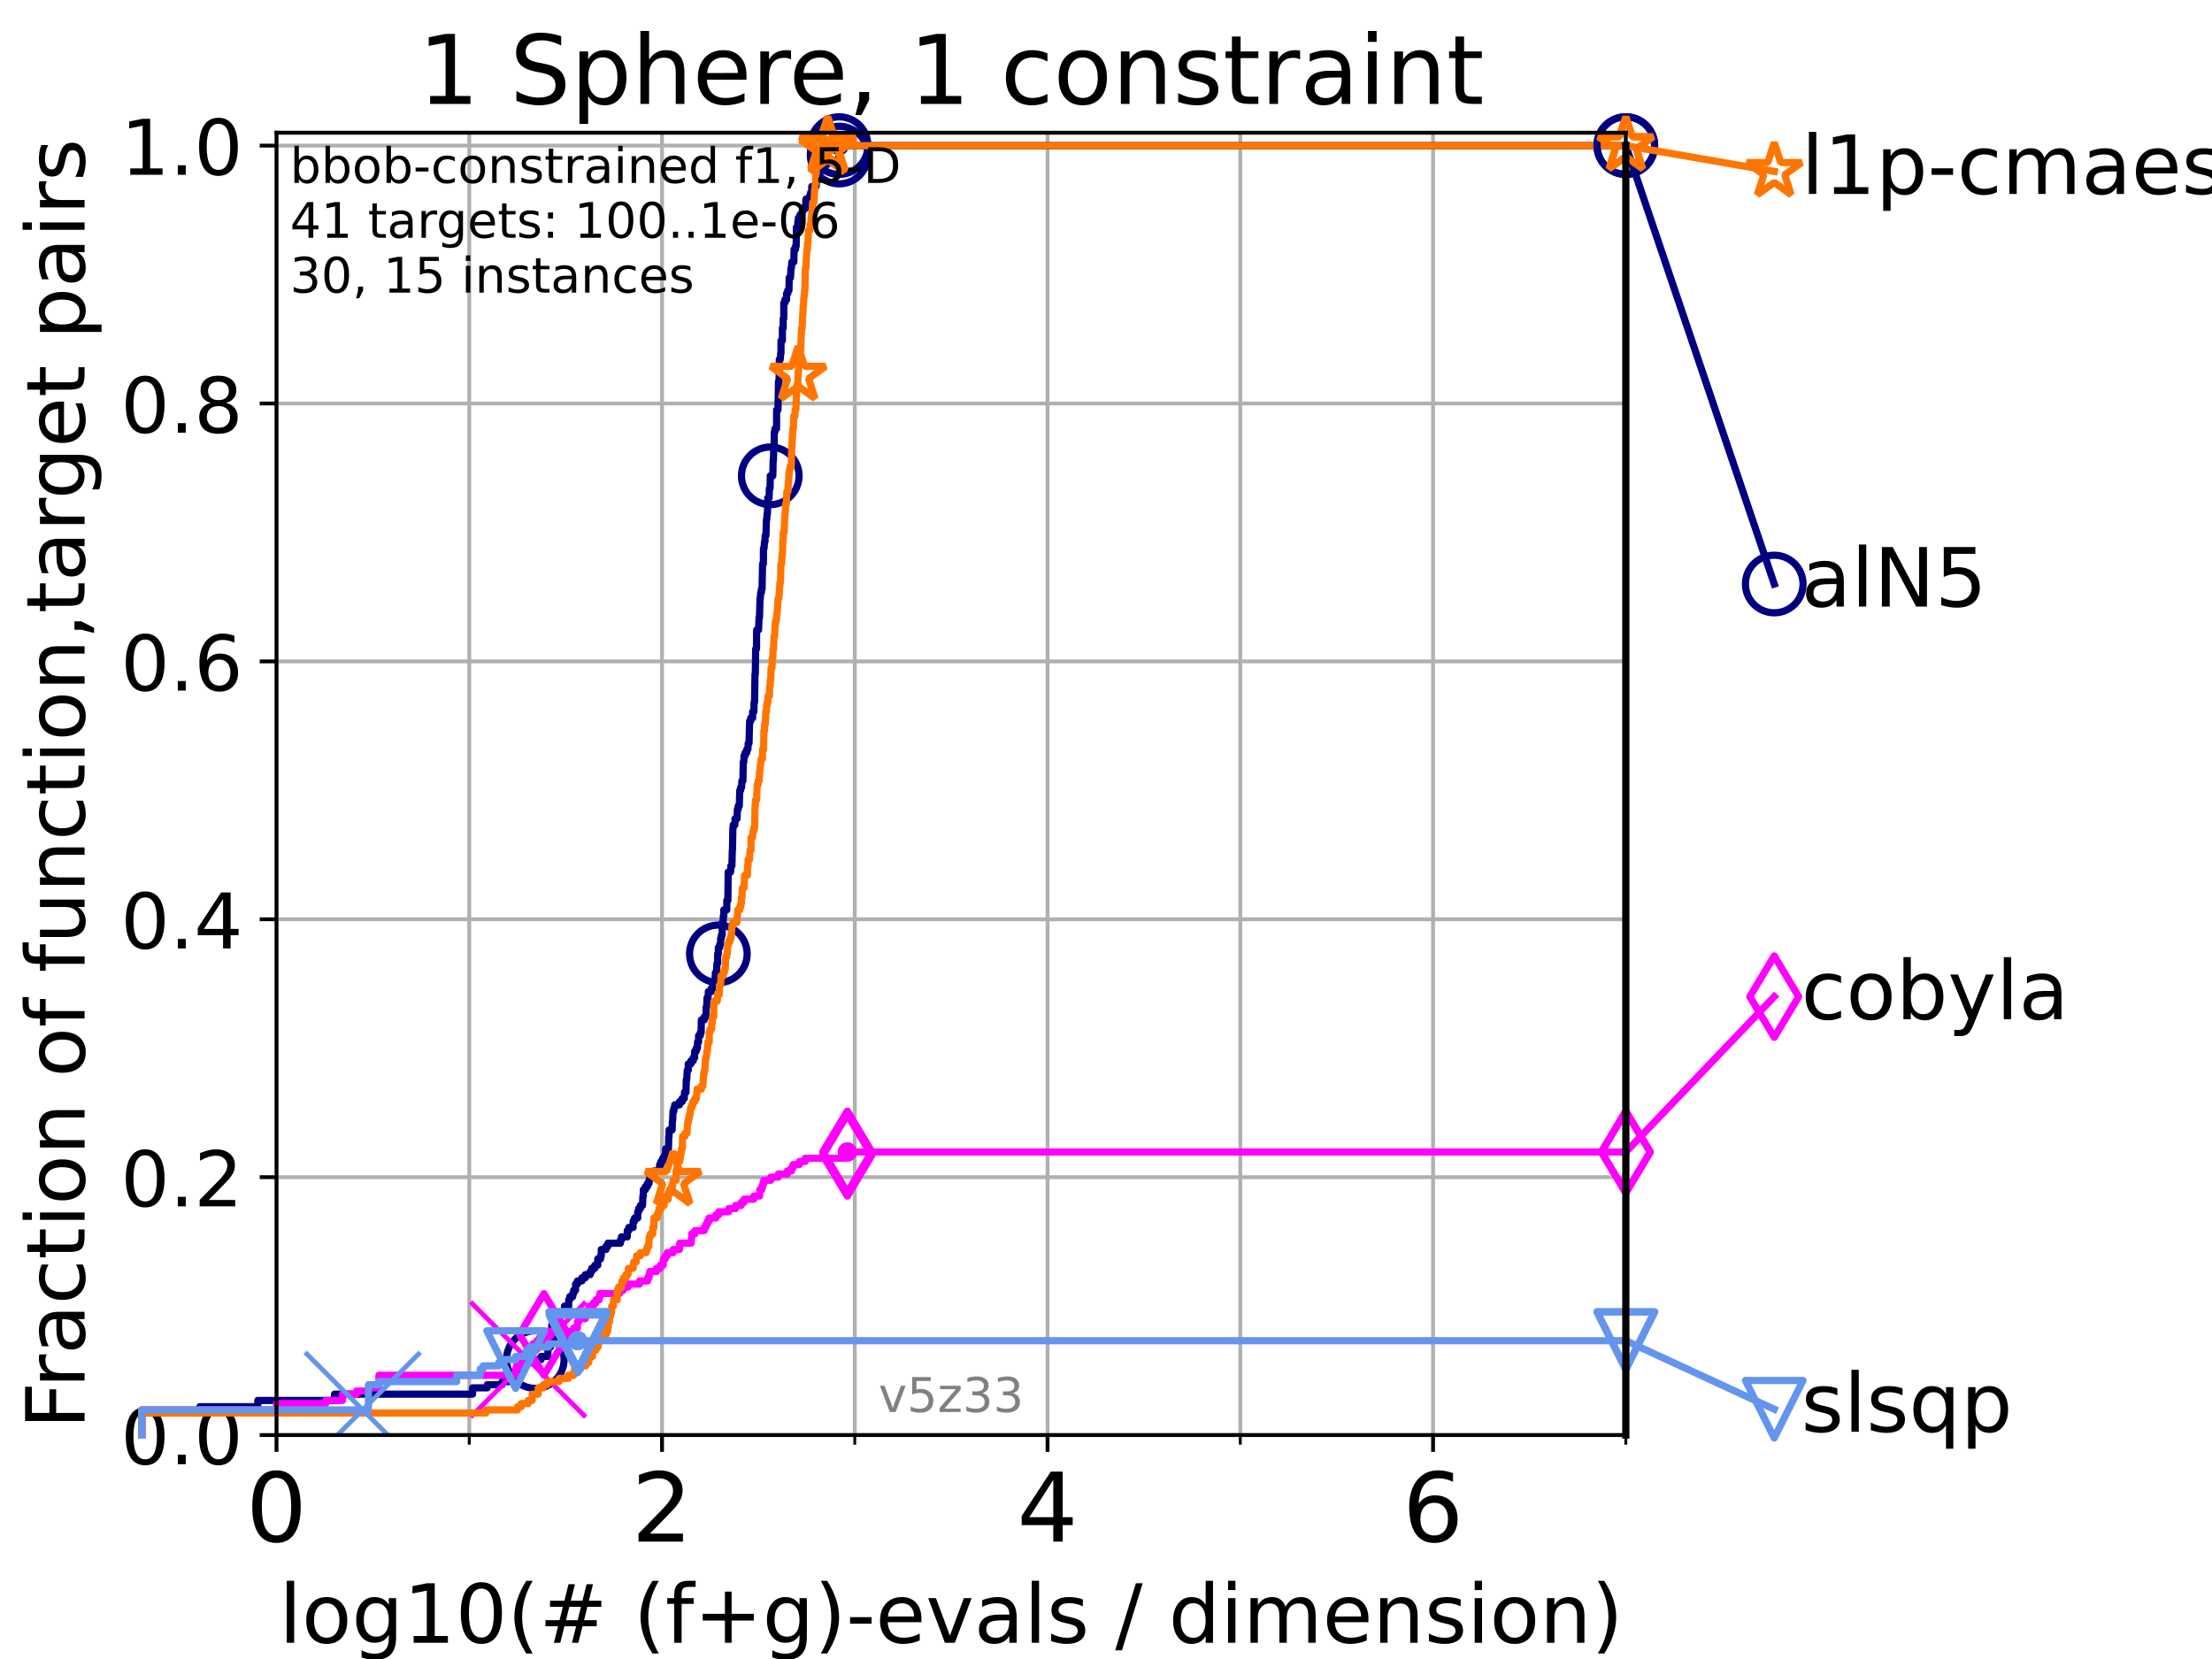 <?xml version="1.0" encoding="utf-8" standalone="no"?>
<!DOCTYPE svg PUBLIC "-//W3C//DTD SVG 1.1//EN"
  "http://www.w3.org/Graphics/SVG/1.1/DTD/svg11.dtd">
<!-- Created with matplotlib (https://matplotlib.org/) -->
<svg height="345.6pt" version="1.1" viewBox="0 0 460.8 345.6" width="460.8pt" xmlns="http://www.w3.org/2000/svg" xmlns:xlink="http://www.w3.org/1999/xlink">
 <defs>
  <style type="text/css">*{stroke-linecap:butt;stroke-linejoin:round;}</style>
 </defs>
 <g id="figure_1">
  <g id="patch_1">
   <path d="M 0 345.6 
L 460.8 345.6 
L 460.8 0 
L 0 0 
z
" style="fill:#ffffff;"/>
  </g>
  <g id="axes_1">
   <g id="patch_2">
    <path d="M 57.6 298.944 
L 338.688 298.944 
L 338.688 27.648 
L 57.6 27.648 
z
" style="fill:#ffffff;"/>
   </g>
   <g id="matplotlib.axis_1">
    <g id="xtick_1">
     <g id="line2d_1">
      <path clip-path="url(#p5d01fc0e30)" d="M 57.6 298.944 
L 57.6 27.648 
" style="fill:none;stroke:#b0b0b0;stroke-linecap:square;stroke-width:0.8;"/>
     </g>
     <g id="line2d_2">
      <defs>
       <path d="M 0 0 
L 0 3.5 
" id="m8898d06b1a" style="stroke:#000000;stroke-width:0.8;"/>
      </defs>
      <g>
       <use style="stroke:#000000;stroke-width:0.8;" x="57.6" xlink:href="#m8898d06b1a" y="298.944"/>
      </g>
     </g>
     <g id="text_1">
      <!-- 0 -->
      <g transform="translate(51.237 321.141)scale(0.2 -0.2)">
       <defs>
        <path d="M 31.781 66.406 
Q 24.172 66.406 20.328 58.906 
Q 16.5 51.422 16.5 36.375 
Q 16.5 21.391 20.328 13.891 
Q 24.172 6.391 31.781 6.391 
Q 39.453 6.391 43.281 13.891 
Q 47.125 21.391 47.125 36.375 
Q 47.125 51.422 43.281 58.906 
Q 39.453 66.406 31.781 66.406 
z
M 31.781 74.219 
Q 44.047 74.219 50.516 64.516 
Q 56.984 54.828 56.984 36.375 
Q 56.984 17.969 50.516 8.266 
Q 44.047 -1.422 31.781 -1.422 
Q 19.531 -1.422 13.062 8.266 
Q 6.594 17.969 6.594 36.375 
Q 6.594 54.828 13.062 64.516 
Q 19.531 74.219 31.781 74.219 
z
" id="DejaVuSans-48"/>
       </defs>
       <use xlink:href="#DejaVuSans-48"/>
      </g>
     </g>
    </g>
    <g id="xtick_2">
     <g id="line2d_3">
      <path clip-path="url(#p5d01fc0e30)" d="M 137.911 298.944 
L 137.911 27.648 
" style="fill:none;stroke:#b0b0b0;stroke-linecap:square;stroke-width:0.8;"/>
     </g>
     <g id="line2d_4">
      <g>
       <use style="stroke:#000000;stroke-width:0.8;" x="137.911" xlink:href="#m8898d06b1a" y="298.944"/>
      </g>
     </g>
     <g id="text_2">
      <!-- 2 -->
      <g transform="translate(131.548 321.141)scale(0.2 -0.2)">
       <defs>
        <path d="M 19.188 8.297 
L 53.609 8.297 
L 53.609 0 
L 7.328 0 
L 7.328 8.297 
Q 12.938 14.109 22.625 23.891 
Q 32.328 33.688 34.812 36.531 
Q 39.547 41.844 41.422 45.531 
Q 43.312 49.219 43.312 52.781 
Q 43.312 58.594 39.234 62.25 
Q 35.156 65.922 28.609 65.922 
Q 23.969 65.922 18.812 64.312 
Q 13.672 62.703 7.812 59.422 
L 7.812 69.391 
Q 13.766 71.781 18.938 73 
Q 24.125 74.219 28.422 74.219 
Q 39.75 74.219 46.484 68.547 
Q 53.219 62.891 53.219 53.422 
Q 53.219 48.922 51.531 44.891 
Q 49.859 40.875 45.406 35.406 
Q 44.188 33.984 37.641 27.219 
Q 31.109 20.453 19.188 8.297 
z
" id="DejaVuSans-50"/>
       </defs>
       <use xlink:href="#DejaVuSans-50"/>
      </g>
     </g>
    </g>
    <g id="xtick_3">
     <g id="line2d_5">
      <path clip-path="url(#p5d01fc0e30)" d="M 218.222 298.944 
L 218.222 27.648 
" style="fill:none;stroke:#b0b0b0;stroke-linecap:square;stroke-width:0.8;"/>
     </g>
     <g id="line2d_6">
      <g>
       <use style="stroke:#000000;stroke-width:0.8;" x="218.222" xlink:href="#m8898d06b1a" y="298.944"/>
      </g>
     </g>
     <g id="text_3">
      <!-- 4 -->
      <g transform="translate(211.859 321.141)scale(0.2 -0.2)">
       <defs>
        <path d="M 37.797 64.312 
L 12.891 25.391 
L 37.797 25.391 
z
M 35.203 72.906 
L 47.609 72.906 
L 47.609 25.391 
L 58.016 25.391 
L 58.016 17.188 
L 47.609 17.188 
L 47.609 0 
L 37.797 0 
L 37.797 17.188 
L 4.891 17.188 
L 4.891 26.703 
z
" id="DejaVuSans-52"/>
       </defs>
       <use xlink:href="#DejaVuSans-52"/>
      </g>
     </g>
    </g>
    <g id="xtick_4">
     <g id="line2d_7">
      <path clip-path="url(#p5d01fc0e30)" d="M 298.533 298.944 
L 298.533 27.648 
" style="fill:none;stroke:#b0b0b0;stroke-linecap:square;stroke-width:0.8;"/>
     </g>
     <g id="line2d_8">
      <g>
       <use style="stroke:#000000;stroke-width:0.8;" x="298.533" xlink:href="#m8898d06b1a" y="298.944"/>
      </g>
     </g>
     <g id="text_4">
      <!-- 6 -->
      <g transform="translate(292.17 321.141)scale(0.2 -0.2)">
       <defs>
        <path d="M 33.016 40.375 
Q 26.375 40.375 22.484 35.828 
Q 18.609 31.297 18.609 23.391 
Q 18.609 15.531 22.484 10.953 
Q 26.375 6.391 33.016 6.391 
Q 39.656 6.391 43.531 10.953 
Q 47.406 15.531 47.406 23.391 
Q 47.406 31.297 43.531 35.828 
Q 39.656 40.375 33.016 40.375 
z
M 52.594 71.297 
L 52.594 62.312 
Q 48.875 64.062 45.094 64.984 
Q 41.312 65.922 37.594 65.922 
Q 27.828 65.922 22.672 59.328 
Q 17.531 52.734 16.797 39.406 
Q 19.672 43.656 24.016 45.922 
Q 28.375 48.188 33.594 48.188 
Q 44.578 48.188 50.953 41.516 
Q 57.328 34.859 57.328 23.391 
Q 57.328 12.156 50.688 5.359 
Q 44.047 -1.422 33.016 -1.422 
Q 20.359 -1.422 13.672 8.266 
Q 6.984 17.969 6.984 36.375 
Q 6.984 53.656 15.188 63.938 
Q 23.391 74.219 37.203 74.219 
Q 40.922 74.219 44.703 73.484 
Q 48.484 72.75 52.594 71.297 
z
" id="DejaVuSans-54"/>
       </defs>
       <use xlink:href="#DejaVuSans-54"/>
      </g>
     </g>
    </g>
    <g id="xtick_5">
     <g id="line2d_9">
      <path clip-path="url(#p5d01fc0e30)" d="M 97.755 298.944 
L 97.755 27.648 
" style="fill:none;stroke:#b0b0b0;stroke-linecap:square;stroke-width:0.8;"/>
     </g>
     <g id="line2d_10">
      <defs>
       <path d="M 0 0 
L 0 2 
" id="m9593b4031c" style="stroke:#000000;stroke-width:0.6;"/>
      </defs>
      <g>
       <use style="stroke:#000000;stroke-width:0.6;" x="97.755" xlink:href="#m9593b4031c" y="298.944"/>
      </g>
     </g>
    </g>
    <g id="xtick_6">
     <g id="line2d_11">
      <path clip-path="url(#p5d01fc0e30)" d="M 178.066 298.944 
L 178.066 27.648 
" style="fill:none;stroke:#b0b0b0;stroke-linecap:square;stroke-width:0.8;"/>
     </g>
     <g id="line2d_12">
      <g>
       <use style="stroke:#000000;stroke-width:0.6;" x="178.066" xlink:href="#m9593b4031c" y="298.944"/>
      </g>
     </g>
    </g>
    <g id="xtick_7">
     <g id="line2d_13">
      <path clip-path="url(#p5d01fc0e30)" d="M 258.377 298.944 
L 258.377 27.648 
" style="fill:none;stroke:#b0b0b0;stroke-linecap:square;stroke-width:0.8;"/>
     </g>
     <g id="line2d_14">
      <g>
       <use style="stroke:#000000;stroke-width:0.6;" x="258.377" xlink:href="#m9593b4031c" y="298.944"/>
      </g>
     </g>
    </g>
    <g id="xtick_8">
     <g id="line2d_15">
      <path clip-path="url(#p5d01fc0e30)" d="M 338.688 298.944 
L 338.688 27.648 
" style="fill:none;stroke:#b0b0b0;stroke-linecap:square;stroke-width:0.8;"/>
     </g>
     <g id="line2d_16">
      <g>
       <use style="stroke:#000000;stroke-width:0.6;" x="338.688" xlink:href="#m9593b4031c" y="298.944"/>
      </g>
     </g>
    </g>
    <g id="text_5">
     <!-- log10(# (f+g)-evals / dimension) -->
     <g transform="translate(58.145 342.218)scale(0.17 -0.17)">
      <defs>
       <path d="M 9.422 75.984 
L 18.406 75.984 
L 18.406 0 
L 9.422 0 
z
" id="DejaVuSans-108"/>
       <path d="M 30.609 48.391 
Q 23.391 48.391 19.188 42.75 
Q 14.984 37.109 14.984 27.297 
Q 14.984 17.484 19.156 11.844 
Q 23.344 6.203 30.609 6.203 
Q 37.797 6.203 41.984 11.859 
Q 46.188 17.531 46.188 27.297 
Q 46.188 37.016 41.984 42.703 
Q 37.797 48.391 30.609 48.391 
z
M 30.609 56 
Q 42.328 56 49.016 48.375 
Q 55.719 40.766 55.719 27.297 
Q 55.719 13.875 49.016 6.219 
Q 42.328 -1.422 30.609 -1.422 
Q 18.844 -1.422 12.172 6.219 
Q 5.516 13.875 5.516 27.297 
Q 5.516 40.766 12.172 48.375 
Q 18.844 56 30.609 56 
z
" id="DejaVuSans-111"/>
       <path d="M 45.406 27.984 
Q 45.406 37.75 41.375 43.109 
Q 37.359 48.484 30.078 48.484 
Q 22.859 48.484 18.828 43.109 
Q 14.797 37.75 14.797 27.984 
Q 14.797 18.266 18.828 12.891 
Q 22.859 7.516 30.078 7.516 
Q 37.359 7.516 41.375 12.891 
Q 45.406 18.266 45.406 27.984 
z
M 54.391 6.781 
Q 54.391 -7.172 48.188 -13.984 
Q 42 -20.797 29.203 -20.797 
Q 24.469 -20.797 20.266 -20.094 
Q 16.062 -19.391 12.109 -17.922 
L 12.109 -9.188 
Q 16.062 -11.328 19.922 -12.344 
Q 23.781 -13.375 27.781 -13.375 
Q 36.625 -13.375 41.016 -8.766 
Q 45.406 -4.156 45.406 5.172 
L 45.406 9.625 
Q 42.625 4.781 38.281 2.391 
Q 33.938 0 27.875 0 
Q 17.828 0 11.672 7.656 
Q 5.516 15.328 5.516 27.984 
Q 5.516 40.672 11.672 48.328 
Q 17.828 56 27.875 56 
Q 33.938 56 38.281 53.609 
Q 42.625 51.219 45.406 46.391 
L 45.406 54.688 
L 54.391 54.688 
z
" id="DejaVuSans-103"/>
       <path d="M 12.406 8.297 
L 28.516 8.297 
L 28.516 63.922 
L 10.984 60.406 
L 10.984 69.391 
L 28.422 72.906 
L 38.281 72.906 
L 38.281 8.297 
L 54.391 8.297 
L 54.391 0 
L 12.406 0 
z
" id="DejaVuSans-49"/>
       <path d="M 31 75.875 
Q 24.469 64.656 21.281 53.656 
Q 18.109 42.672 18.109 31.391 
Q 18.109 20.125 21.312 9.062 
Q 24.516 -2 31 -13.188 
L 23.188 -13.188 
Q 15.875 -1.703 12.234 9.375 
Q 8.594 20.453 8.594 31.391 
Q 8.594 42.281 12.203 53.312 
Q 15.828 64.359 23.188 75.875 
z
" id="DejaVuSans-40"/>
       <path d="M 51.125 44 
L 36.922 44 
L 32.812 27.688 
L 47.125 27.688 
z
M 43.797 71.781 
L 38.719 51.516 
L 52.984 51.516 
L 58.109 71.781 
L 65.922 71.781 
L 60.891 51.516 
L 76.125 51.516 
L 76.125 44 
L 58.984 44 
L 54.984 27.688 
L 70.516 27.688 
L 70.516 20.219 
L 53.078 20.219 
L 48 0 
L 40.188 0 
L 45.219 20.219 
L 30.906 20.219 
L 25.875 0 
L 18.016 0 
L 23.094 20.219 
L 7.719 20.219 
L 7.719 27.688 
L 24.906 27.688 
L 29 44 
L 13.281 44 
L 13.281 51.516 
L 30.906 51.516 
L 35.891 71.781 
z
" id="DejaVuSans-35"/>
       <path id="DejaVuSans-32"/>
       <path d="M 37.109 75.984 
L 37.109 68.5 
L 28.516 68.5 
Q 23.688 68.5 21.797 66.547 
Q 19.922 64.594 19.922 59.516 
L 19.922 54.688 
L 34.719 54.688 
L 34.719 47.703 
L 19.922 47.703 
L 19.922 0 
L 10.891 0 
L 10.891 47.703 
L 2.297 47.703 
L 2.297 54.688 
L 10.891 54.688 
L 10.891 58.5 
Q 10.891 67.625 15.141 71.797 
Q 19.391 75.984 28.609 75.984 
z
" id="DejaVuSans-102"/>
       <path d="M 46 62.703 
L 46 35.5 
L 73.188 35.5 
L 73.188 27.203 
L 46 27.203 
L 46 0 
L 37.797 0 
L 37.797 27.203 
L 10.594 27.203 
L 10.594 35.5 
L 37.797 35.5 
L 37.797 62.703 
z
" id="DejaVuSans-43"/>
       <path d="M 8.016 75.875 
L 15.828 75.875 
Q 23.141 64.359 26.781 53.312 
Q 30.422 42.281 30.422 31.391 
Q 30.422 20.453 26.781 9.375 
Q 23.141 -1.703 15.828 -13.188 
L 8.016 -13.188 
Q 14.5 -2 17.703 9.062 
Q 20.906 20.125 20.906 31.391 
Q 20.906 42.672 17.703 53.656 
Q 14.5 64.656 8.016 75.875 
z
" id="DejaVuSans-41"/>
       <path d="M 4.891 31.391 
L 31.203 31.391 
L 31.203 23.391 
L 4.891 23.391 
z
" id="DejaVuSans-45"/>
       <path d="M 56.203 29.594 
L 56.203 25.203 
L 14.891 25.203 
Q 15.484 15.922 20.484 11.062 
Q 25.484 6.203 34.422 6.203 
Q 39.594 6.203 44.453 7.469 
Q 49.312 8.734 54.109 11.281 
L 54.109 2.781 
Q 49.266 0.734 44.188 -0.344 
Q 39.109 -1.422 33.891 -1.422 
Q 20.797 -1.422 13.156 6.188 
Q 5.516 13.812 5.516 26.812 
Q 5.516 40.234 12.766 48.109 
Q 20.016 56 32.328 56 
Q 43.359 56 49.781 48.891 
Q 56.203 41.797 56.203 29.594 
z
M 47.219 32.234 
Q 47.125 39.594 43.094 43.984 
Q 39.062 48.391 32.422 48.391 
Q 24.906 48.391 20.391 44.141 
Q 15.875 39.891 15.188 32.172 
z
" id="DejaVuSans-101"/>
       <path d="M 2.984 54.688 
L 12.5 54.688 
L 29.594 8.797 
L 46.688 54.688 
L 56.203 54.688 
L 35.688 0 
L 23.484 0 
z
" id="DejaVuSans-118"/>
       <path d="M 34.281 27.484 
Q 23.391 27.484 19.188 25 
Q 14.984 22.516 14.984 16.5 
Q 14.984 11.719 18.141 8.906 
Q 21.297 6.109 26.703 6.109 
Q 34.188 6.109 38.703 11.406 
Q 43.219 16.703 43.219 25.484 
L 43.219 27.484 
z
M 52.203 31.203 
L 52.203 0 
L 43.219 0 
L 43.219 8.297 
Q 40.141 3.328 35.547 0.953 
Q 30.953 -1.422 24.312 -1.422 
Q 15.922 -1.422 10.953 3.297 
Q 6 8.016 6 15.922 
Q 6 25.141 12.172 29.828 
Q 18.359 34.516 30.609 34.516 
L 43.219 34.516 
L 43.219 35.406 
Q 43.219 41.609 39.141 45 
Q 35.062 48.391 27.688 48.391 
Q 23 48.391 18.547 47.266 
Q 14.109 46.141 10.016 43.891 
L 10.016 52.203 
Q 14.938 54.109 19.578 55.047 
Q 24.219 56 28.609 56 
Q 40.484 56 46.344 49.844 
Q 52.203 43.703 52.203 31.203 
z
" id="DejaVuSans-97"/>
       <path d="M 44.281 53.078 
L 44.281 44.578 
Q 40.484 46.531 36.375 47.5 
Q 32.281 48.484 27.875 48.484 
Q 21.188 48.484 17.844 46.438 
Q 14.5 44.391 14.5 40.281 
Q 14.5 37.156 16.891 35.375 
Q 19.281 33.594 26.516 31.984 
L 29.594 31.297 
Q 39.156 29.25 43.188 25.516 
Q 47.219 21.781 47.219 15.094 
Q 47.219 7.469 41.188 3.016 
Q 35.156 -1.422 24.609 -1.422 
Q 20.219 -1.422 15.453 -0.562 
Q 10.688 0.297 5.422 2 
L 5.422 11.281 
Q 10.406 8.688 15.234 7.391 
Q 20.062 6.109 24.812 6.109 
Q 31.156 6.109 34.562 8.281 
Q 37.984 10.453 37.984 14.406 
Q 37.984 18.062 35.516 20.016 
Q 33.062 21.969 24.703 23.781 
L 21.578 24.516 
Q 13.234 26.266 9.516 29.906 
Q 5.812 33.547 5.812 39.891 
Q 5.812 47.609 11.281 51.797 
Q 16.75 56 26.812 56 
Q 31.781 56 36.172 55.266 
Q 40.578 54.547 44.281 53.078 
z
" id="DejaVuSans-115"/>
       <path d="M 25.391 72.906 
L 33.688 72.906 
L 8.297 -9.281 
L 0 -9.281 
z
" id="DejaVuSans-47"/>
       <path d="M 45.406 46.391 
L 45.406 75.984 
L 54.391 75.984 
L 54.391 0 
L 45.406 0 
L 45.406 8.203 
Q 42.578 3.328 38.25 0.953 
Q 33.938 -1.422 27.875 -1.422 
Q 17.969 -1.422 11.734 6.484 
Q 5.516 14.406 5.516 27.297 
Q 5.516 40.188 11.734 48.094 
Q 17.969 56 27.875 56 
Q 33.938 56 38.25 53.625 
Q 42.578 51.266 45.406 46.391 
z
M 14.797 27.297 
Q 14.797 17.391 18.875 11.75 
Q 22.953 6.109 30.078 6.109 
Q 37.203 6.109 41.297 11.75 
Q 45.406 17.391 45.406 27.297 
Q 45.406 37.203 41.297 42.844 
Q 37.203 48.484 30.078 48.484 
Q 22.953 48.484 18.875 42.844 
Q 14.797 37.203 14.797 27.297 
z
" id="DejaVuSans-100"/>
       <path d="M 9.422 54.688 
L 18.406 54.688 
L 18.406 0 
L 9.422 0 
z
M 9.422 75.984 
L 18.406 75.984 
L 18.406 64.594 
L 9.422 64.594 
z
" id="DejaVuSans-105"/>
       <path d="M 52 44.188 
Q 55.375 50.25 60.062 53.125 
Q 64.75 56 71.094 56 
Q 79.641 56 84.281 50.016 
Q 88.922 44.047 88.922 33.016 
L 88.922 0 
L 79.891 0 
L 79.891 32.719 
Q 79.891 40.578 77.094 44.375 
Q 74.312 48.188 68.609 48.188 
Q 61.625 48.188 57.562 43.547 
Q 53.516 38.922 53.516 30.906 
L 53.516 0 
L 44.484 0 
L 44.484 32.719 
Q 44.484 40.625 41.703 44.406 
Q 38.922 48.188 33.109 48.188 
Q 26.219 48.188 22.156 43.531 
Q 18.109 38.875 18.109 30.906 
L 18.109 0 
L 9.078 0 
L 9.078 54.688 
L 18.109 54.688 
L 18.109 46.188 
Q 21.188 51.219 25.484 53.609 
Q 29.781 56 35.688 56 
Q 41.656 56 45.828 52.969 
Q 50 49.953 52 44.188 
z
" id="DejaVuSans-109"/>
       <path d="M 54.891 33.016 
L 54.891 0 
L 45.906 0 
L 45.906 32.719 
Q 45.906 40.484 42.875 44.328 
Q 39.844 48.188 33.797 48.188 
Q 26.516 48.188 22.312 43.547 
Q 18.109 38.922 18.109 30.906 
L 18.109 0 
L 9.078 0 
L 9.078 54.688 
L 18.109 54.688 
L 18.109 46.188 
Q 21.344 51.125 25.703 53.562 
Q 30.078 56 35.797 56 
Q 45.219 56 50.047 50.172 
Q 54.891 44.344 54.891 33.016 
z
" id="DejaVuSans-110"/>
      </defs>
      <use xlink:href="#DejaVuSans-108"/>
      <use x="27.783" xlink:href="#DejaVuSans-111"/>
      <use x="88.965" xlink:href="#DejaVuSans-103"/>
      <use x="152.441" xlink:href="#DejaVuSans-49"/>
      <use x="216.064" xlink:href="#DejaVuSans-48"/>
      <use x="279.688" xlink:href="#DejaVuSans-40"/>
      <use x="318.701" xlink:href="#DejaVuSans-35"/>
      <use x="402.49" xlink:href="#DejaVuSans-32"/>
      <use x="434.277" xlink:href="#DejaVuSans-40"/>
      <use x="473.291" xlink:href="#DejaVuSans-102"/>
      <use x="508.496" xlink:href="#DejaVuSans-43"/>
      <use x="592.285" xlink:href="#DejaVuSans-103"/>
      <use x="655.762" xlink:href="#DejaVuSans-41"/>
      <use x="694.775" xlink:href="#DejaVuSans-45"/>
      <use x="730.859" xlink:href="#DejaVuSans-101"/>
      <use x="792.383" xlink:href="#DejaVuSans-118"/>
      <use x="851.562" xlink:href="#DejaVuSans-97"/>
      <use x="912.842" xlink:href="#DejaVuSans-108"/>
      <use x="940.625" xlink:href="#DejaVuSans-115"/>
      <use x="992.725" xlink:href="#DejaVuSans-32"/>
      <use x="1024.512" xlink:href="#DejaVuSans-47"/>
      <use x="1058.203" xlink:href="#DejaVuSans-32"/>
      <use x="1089.99" xlink:href="#DejaVuSans-100"/>
      <use x="1153.467" xlink:href="#DejaVuSans-105"/>
      <use x="1181.25" xlink:href="#DejaVuSans-109"/>
      <use x="1278.662" xlink:href="#DejaVuSans-101"/>
      <use x="1340.186" xlink:href="#DejaVuSans-110"/>
      <use x="1403.564" xlink:href="#DejaVuSans-115"/>
      <use x="1455.664" xlink:href="#DejaVuSans-105"/>
      <use x="1483.447" xlink:href="#DejaVuSans-111"/>
      <use x="1544.629" xlink:href="#DejaVuSans-110"/>
      <use x="1608.008" xlink:href="#DejaVuSans-41"/>
     </g>
    </g>
   </g>
   <g id="matplotlib.axis_2">
    <g id="ytick_1">
     <g id="line2d_17">
      <path clip-path="url(#p5d01fc0e30)" d="M 57.6 298.944 
L 338.688 298.944 
" style="fill:none;stroke:#b0b0b0;stroke-linecap:square;stroke-width:0.8;"/>
     </g>
     <g id="line2d_18">
      <defs>
       <path d="M 0 0 
L -3.5 0 
" id="mede0447c0d" style="stroke:#000000;stroke-width:0.8;"/>
      </defs>
      <g>
       <use style="stroke:#000000;stroke-width:0.8;" x="57.6" xlink:href="#mede0447c0d" y="298.944"/>
      </g>
     </g>
     <g id="text_6">
      <!-- 0.0 -->
      <g transform="translate(25.155 305.023)scale(0.16 -0.16)">
       <defs>
        <path d="M 10.688 12.406 
L 21 12.406 
L 21 0 
L 10.688 0 
z
" id="DejaVuSans-46"/>
       </defs>
       <use xlink:href="#DejaVuSans-48"/>
       <use x="63.623" xlink:href="#DejaVuSans-46"/>
       <use x="95.41" xlink:href="#DejaVuSans-48"/>
      </g>
     </g>
    </g>
    <g id="ytick_2">
     <g id="line2d_19">
      <path clip-path="url(#p5d01fc0e30)" d="M 57.6 245.222 
L 338.688 245.222 
" style="fill:none;stroke:#b0b0b0;stroke-linecap:square;stroke-width:0.8;"/>
     </g>
     <g id="line2d_20">
      <g>
       <use style="stroke:#000000;stroke-width:0.8;" x="57.6" xlink:href="#mede0447c0d" y="245.222"/>
      </g>
     </g>
     <g id="text_7">
      <!-- 0.2 -->
      <g transform="translate(25.155 251.301)scale(0.16 -0.16)">
       <use xlink:href="#DejaVuSans-48"/>
       <use x="63.623" xlink:href="#DejaVuSans-46"/>
       <use x="95.41" xlink:href="#DejaVuSans-50"/>
      </g>
     </g>
    </g>
    <g id="ytick_3">
     <g id="line2d_21">
      <path clip-path="url(#p5d01fc0e30)" d="M 57.6 191.5 
L 338.688 191.5 
" style="fill:none;stroke:#b0b0b0;stroke-linecap:square;stroke-width:0.8;"/>
     </g>
     <g id="line2d_22">
      <g>
       <use style="stroke:#000000;stroke-width:0.8;" x="57.6" xlink:href="#mede0447c0d" y="191.5"/>
      </g>
     </g>
     <g id="text_8">
      <!-- 0.4 -->
      <g transform="translate(25.155 197.579)scale(0.16 -0.16)">
       <use xlink:href="#DejaVuSans-48"/>
       <use x="63.623" xlink:href="#DejaVuSans-46"/>
       <use x="95.41" xlink:href="#DejaVuSans-52"/>
      </g>
     </g>
    </g>
    <g id="ytick_4">
     <g id="line2d_23">
      <path clip-path="url(#p5d01fc0e30)" d="M 57.6 137.778 
L 338.688 137.778 
" style="fill:none;stroke:#b0b0b0;stroke-linecap:square;stroke-width:0.8;"/>
     </g>
     <g id="line2d_24">
      <g>
       <use style="stroke:#000000;stroke-width:0.8;" x="57.6" xlink:href="#mede0447c0d" y="137.778"/>
      </g>
     </g>
     <g id="text_9">
      <!-- 0.6 -->
      <g transform="translate(25.155 143.857)scale(0.16 -0.16)">
       <use xlink:href="#DejaVuSans-48"/>
       <use x="63.623" xlink:href="#DejaVuSans-46"/>
       <use x="95.41" xlink:href="#DejaVuSans-54"/>
      </g>
     </g>
    </g>
    <g id="ytick_5">
     <g id="line2d_25">
      <path clip-path="url(#p5d01fc0e30)" d="M 57.6 84.056 
L 338.688 84.056 
" style="fill:none;stroke:#b0b0b0;stroke-linecap:square;stroke-width:0.8;"/>
     </g>
     <g id="line2d_26">
      <g>
       <use style="stroke:#000000;stroke-width:0.8;" x="57.6" xlink:href="#mede0447c0d" y="84.056"/>
      </g>
     </g>
     <g id="text_10">
      <!-- 0.8 -->
      <g transform="translate(25.155 90.135)scale(0.16 -0.16)">
       <defs>
        <path d="M 31.781 34.625 
Q 24.75 34.625 20.719 30.859 
Q 16.703 27.094 16.703 20.516 
Q 16.703 13.922 20.719 10.156 
Q 24.75 6.391 31.781 6.391 
Q 38.812 6.391 42.859 10.172 
Q 46.922 13.969 46.922 20.516 
Q 46.922 27.094 42.891 30.859 
Q 38.875 34.625 31.781 34.625 
z
M 21.922 38.812 
Q 15.578 40.375 12.031 44.719 
Q 8.5 49.078 8.5 55.328 
Q 8.5 64.062 14.719 69.141 
Q 20.953 74.219 31.781 74.219 
Q 42.672 74.219 48.875 69.141 
Q 55.078 64.062 55.078 55.328 
Q 55.078 49.078 51.531 44.719 
Q 48 40.375 41.703 38.812 
Q 48.828 37.156 52.797 32.312 
Q 56.781 27.484 56.781 20.516 
Q 56.781 9.906 50.312 4.234 
Q 43.844 -1.422 31.781 -1.422 
Q 19.734 -1.422 13.25 4.234 
Q 6.781 9.906 6.781 20.516 
Q 6.781 27.484 10.781 32.312 
Q 14.797 37.156 21.922 38.812 
z
M 18.312 54.391 
Q 18.312 48.734 21.844 45.562 
Q 25.391 42.391 31.781 42.391 
Q 38.141 42.391 41.719 45.562 
Q 45.312 48.734 45.312 54.391 
Q 45.312 60.062 41.719 63.234 
Q 38.141 66.406 31.781 66.406 
Q 25.391 66.406 21.844 63.234 
Q 18.312 60.062 18.312 54.391 
z
" id="DejaVuSans-56"/>
       </defs>
       <use xlink:href="#DejaVuSans-48"/>
       <use x="63.623" xlink:href="#DejaVuSans-46"/>
       <use x="95.41" xlink:href="#DejaVuSans-56"/>
      </g>
     </g>
    </g>
    <g id="ytick_6">
     <g id="line2d_27">
      <path clip-path="url(#p5d01fc0e30)" d="M 57.6 30.334 
L 338.688 30.334 
" style="fill:none;stroke:#b0b0b0;stroke-linecap:square;stroke-width:0.8;"/>
     </g>
     <g id="line2d_28">
      <g>
       <use style="stroke:#000000;stroke-width:0.8;" x="57.6" xlink:href="#mede0447c0d" y="30.334"/>
      </g>
     </g>
     <g id="text_11">
      <!-- 1.0 -->
      <g transform="translate(25.155 36.413)scale(0.16 -0.16)">
       <use xlink:href="#DejaVuSans-49"/>
       <use x="63.623" xlink:href="#DejaVuSans-46"/>
       <use x="95.41" xlink:href="#DejaVuSans-48"/>
      </g>
     </g>
    </g>
    <g id="text_12">
     <!-- Fraction of function,target pairs -->
     <g transform="translate(17.62 297.681)rotate(-90)scale(0.17 -0.17)">
      <defs>
       <path d="M 9.812 72.906 
L 51.703 72.906 
L 51.703 64.594 
L 19.672 64.594 
L 19.672 43.109 
L 48.578 43.109 
L 48.578 34.812 
L 19.672 34.812 
L 19.672 0 
L 9.812 0 
z
" id="DejaVuSans-70"/>
       <path d="M 41.109 46.297 
Q 39.594 47.172 37.812 47.578 
Q 36.031 48 33.891 48 
Q 26.266 48 22.188 43.047 
Q 18.109 38.094 18.109 28.812 
L 18.109 0 
L 9.078 0 
L 9.078 54.688 
L 18.109 54.688 
L 18.109 46.188 
Q 20.953 51.172 25.484 53.578 
Q 30.031 56 36.531 56 
Q 37.453 56 38.578 55.875 
Q 39.703 55.766 41.062 55.516 
z
" id="DejaVuSans-114"/>
       <path d="M 48.781 52.594 
L 48.781 44.188 
Q 44.969 46.297 41.141 47.344 
Q 37.312 48.391 33.406 48.391 
Q 24.656 48.391 19.812 42.844 
Q 14.984 37.312 14.984 27.297 
Q 14.984 17.281 19.812 11.734 
Q 24.656 6.203 33.406 6.203 
Q 37.312 6.203 41.141 7.25 
Q 44.969 8.297 48.781 10.406 
L 48.781 2.094 
Q 45.016 0.344 40.984 -0.531 
Q 36.969 -1.422 32.422 -1.422 
Q 20.062 -1.422 12.781 6.344 
Q 5.516 14.109 5.516 27.297 
Q 5.516 40.672 12.859 48.328 
Q 20.219 56 33.016 56 
Q 37.156 56 41.109 55.141 
Q 45.062 54.297 48.781 52.594 
z
" id="DejaVuSans-99"/>
       <path d="M 18.312 70.219 
L 18.312 54.688 
L 36.812 54.688 
L 36.812 47.703 
L 18.312 47.703 
L 18.312 18.016 
Q 18.312 11.328 20.141 9.422 
Q 21.969 7.516 27.594 7.516 
L 36.812 7.516 
L 36.812 0 
L 27.594 0 
Q 17.188 0 13.234 3.875 
Q 9.281 7.766 9.281 18.016 
L 9.281 47.703 
L 2.688 47.703 
L 2.688 54.688 
L 9.281 54.688 
L 9.281 70.219 
z
" id="DejaVuSans-116"/>
       <path d="M 8.5 21.578 
L 8.5 54.688 
L 17.484 54.688 
L 17.484 21.922 
Q 17.484 14.156 20.5 10.266 
Q 23.531 6.391 29.594 6.391 
Q 36.859 6.391 41.078 11.031 
Q 45.312 15.672 45.312 23.688 
L 45.312 54.688 
L 54.297 54.688 
L 54.297 0 
L 45.312 0 
L 45.312 8.406 
Q 42.047 3.422 37.719 1 
Q 33.406 -1.422 27.688 -1.422 
Q 18.266 -1.422 13.375 4.438 
Q 8.5 10.297 8.5 21.578 
z
M 31.109 56 
z
" id="DejaVuSans-117"/>
       <path d="M 11.719 12.406 
L 22.016 12.406 
L 22.016 4 
L 14.016 -11.625 
L 7.719 -11.625 
L 11.719 4 
z
" id="DejaVuSans-44"/>
       <path d="M 18.109 8.203 
L 18.109 -20.797 
L 9.078 -20.797 
L 9.078 54.688 
L 18.109 54.688 
L 18.109 46.391 
Q 20.953 51.266 25.266 53.625 
Q 29.594 56 35.594 56 
Q 45.562 56 51.781 48.094 
Q 58.016 40.188 58.016 27.297 
Q 58.016 14.406 51.781 6.484 
Q 45.562 -1.422 35.594 -1.422 
Q 29.594 -1.422 25.266 0.953 
Q 20.953 3.328 18.109 8.203 
z
M 48.688 27.297 
Q 48.688 37.203 44.609 42.844 
Q 40.531 48.484 33.406 48.484 
Q 26.266 48.484 22.188 42.844 
Q 18.109 37.203 18.109 27.297 
Q 18.109 17.391 22.188 11.75 
Q 26.266 6.109 33.406 6.109 
Q 40.531 6.109 44.609 11.75 
Q 48.688 17.391 48.688 27.297 
z
" id="DejaVuSans-112"/>
      </defs>
      <use xlink:href="#DejaVuSans-70"/>
      <use x="50.27" xlink:href="#DejaVuSans-114"/>
      <use x="91.383" xlink:href="#DejaVuSans-97"/>
      <use x="152.662" xlink:href="#DejaVuSans-99"/>
      <use x="207.643" xlink:href="#DejaVuSans-116"/>
      <use x="246.852" xlink:href="#DejaVuSans-105"/>
      <use x="274.635" xlink:href="#DejaVuSans-111"/>
      <use x="335.816" xlink:href="#DejaVuSans-110"/>
      <use x="399.195" xlink:href="#DejaVuSans-32"/>
      <use x="430.982" xlink:href="#DejaVuSans-111"/>
      <use x="492.164" xlink:href="#DejaVuSans-102"/>
      <use x="527.369" xlink:href="#DejaVuSans-32"/>
      <use x="559.156" xlink:href="#DejaVuSans-102"/>
      <use x="594.361" xlink:href="#DejaVuSans-117"/>
      <use x="657.74" xlink:href="#DejaVuSans-110"/>
      <use x="721.119" xlink:href="#DejaVuSans-99"/>
      <use x="776.1" xlink:href="#DejaVuSans-116"/>
      <use x="815.309" xlink:href="#DejaVuSans-105"/>
      <use x="843.092" xlink:href="#DejaVuSans-111"/>
      <use x="904.273" xlink:href="#DejaVuSans-110"/>
      <use x="967.652" xlink:href="#DejaVuSans-44"/>
      <use x="999.439" xlink:href="#DejaVuSans-116"/>
      <use x="1038.648" xlink:href="#DejaVuSans-97"/>
      <use x="1099.928" xlink:href="#DejaVuSans-114"/>
      <use x="1139.291" xlink:href="#DejaVuSans-103"/>
      <use x="1202.768" xlink:href="#DejaVuSans-101"/>
      <use x="1264.291" xlink:href="#DejaVuSans-116"/>
      <use x="1303.5" xlink:href="#DejaVuSans-32"/>
      <use x="1335.287" xlink:href="#DejaVuSans-112"/>
      <use x="1398.764" xlink:href="#DejaVuSans-97"/>
      <use x="1460.043" xlink:href="#DejaVuSans-105"/>
      <use x="1487.826" xlink:href="#DejaVuSans-114"/>
      <use x="1528.939" xlink:href="#DejaVuSans-115"/>
     </g>
    </g>
   </g>
   <g id="line2d_29">
    <defs>
     <path d="M 0 1.5 
C 0.398 1.5 0.779 1.342 1.061 1.061 
C 1.342 0.779 1.5 0.398 1.5 0 
C 1.5 -0.398 1.342 -0.779 1.061 -1.061 
C 0.779 -1.342 0.398 -1.5 0 -1.5 
C -0.398 -1.5 -0.779 -1.342 -1.061 -1.061 
C -1.342 -0.779 -1.5 -0.398 -1.5 0 
C -1.5 0.398 -1.342 0.779 -1.061 1.061 
C -0.779 1.342 -0.398 1.5 0 1.5 
z
" id="m6090a50d23" style="stroke:#000080;"/>
    </defs>
    <g>
     <use style="fill:#000080;stroke:#000080;" x="174.808" xlink:href="#m6090a50d23" y="30.334"/>
     <use style="fill:#000080;stroke:#000080;" x="174.808" xlink:href="#m6090a50d23" y="30.334"/>
    </g>
   </g>
   <g id="line2d_30">
    <path d="M 29.533 298.944 
L 29.533 294.358 
L 41.621 294.358 
L 41.621 293.048 
L 53.709 293.048 
L 53.709 291.737 
L 69.688 291.737 
L 69.688 290.427 
L 98.439 290.427 
L 98.439 289.117 
L 101.507 289.117 
L 101.507 288.462 
L 104.592 288.462 
L 104.592 287.807 
L 106.383 287.807 
L 106.383 286.496 
L 108.389 286.496 
L 108.389 285.186 
L 108.764 285.186 
L 108.764 284.531 
L 109.132 284.531 
L 109.132 283.876 
L 111.506 283.876 
L 111.506 283.22 
L 112.73 283.22 
L 112.73 282.565 
L 114.148 282.565 
L 114.148 280.6 
L 114.685 280.6 
L 114.685 278.634 
L 114.947 278.634 
L 114.947 276.014 
L 115.46 276.014 
L 115.46 275.359 
L 115.711 275.359 
L 115.711 274.704 
L 116.68 274.704 
L 116.68 273.393 
L 117.598 273.393 
L 117.598 272.083 
L 118.471 272.083 
L 118.471 270.773 
L 118.682 270.773 
L 118.682 270.118 
L 119.301 270.118 
L 119.301 269.462 
L 119.503 269.462 
L 119.503 268.807 
L 119.899 268.807 
L 119.899 267.497 
L 120.287 267.497 
L 120.287 266.842 
L 121.219 266.842 
L 121.219 266.187 
L 121.931 266.187 
L 121.931 265.532 
L 122.948 265.532 
L 122.948 264.876 
L 123.274 264.876 
L 123.274 264.221 
L 123.908 264.221 
L 123.908 263.566 
L 124.52 263.566 
L 124.52 262.256 
L 125.111 262.256 
L 125.111 261.601 
L 125.256 261.601 
L 125.256 260.29 
L 126.236 260.29 
L 126.236 259.635 
L 126.64 259.635 
L 126.64 258.98 
L 129.233 258.98 
L 129.233 258.325 
L 129.461 258.325 
L 129.461 257.67 
L 130.665 257.67 
L 130.665 256.36 
L 130.979 256.36 
L 130.979 255.704 
L 131.889 255.704 
L 131.889 254.394 
L 132.182 254.394 
L 132.182 253.739 
L 132.847 253.739 
L 132.847 252.429 
L 133.033 252.429 
L 133.033 251.773 
L 133.398 251.773 
L 133.398 251.118 
L 133.844 251.118 
L 133.932 249.153 
L 134.019 249.153 
L 134.019 247.843 
L 134.45 247.843 
L 134.45 247.187 
L 134.87 247.187 
L 134.87 246.532 
L 135.199 246.532 
L 135.199 245.877 
L 135.362 245.877 
L 135.362 244.567 
L 136.304 244.567 
L 136.304 243.912 
L 137.344 243.912 
L 137.416 242.601 
L 137.7 242.601 
L 137.7 241.946 
L 138.05 241.946 
L 138.05 241.291 
L 138.46 241.291 
L 138.46 240.636 
L 138.662 240.636 
L 138.662 239.326 
L 139.253 239.326 
L 139.317 236.705 
L 139.382 236.705 
L 139.382 235.395 
L 140.011 235.395 
L 140.073 233.429 
L 140.135 233.429 
L 140.196 231.464 
L 140.379 231.464 
L 140.379 230.809 
L 140.559 230.809 
L 140.559 230.154 
L 141.549 230.154 
L 141.549 229.499 
L 142.107 229.499 
L 142.107 228.843 
L 142.54 228.843 
L 142.593 227.533 
L 142.91 227.533 
L 142.963 224.912 
L 143.067 224.912 
L 143.17 222.947 
L 143.375 222.947 
L 143.375 221.637 
L 143.928 221.637 
L 143.928 220.982 
L 144.415 220.982 
L 144.415 220.326 
L 144.701 220.326 
L 144.701 219.016 
L 145.028 219.016 
L 145.028 218.361 
L 145.304 218.361 
L 145.304 217.051 
L 145.531 217.051 
L 145.531 215.74 
L 145.888 215.74 
L 145.888 215.085 
L 146.064 215.085 
L 146.107 212.465 
L 146.707 212.465 
L 146.707 211.81 
L 147.082 211.81 
L 147.082 209.844 
L 147.206 209.844 
L 147.287 207.879 
L 147.49 207.879 
L 147.57 206.568 
L 148.161 206.568 
L 148.161 205.913 
L 148.507 205.913 
L 148.507 205.258 
L 148.733 205.258 
L 148.733 204.603 
L 148.92 204.603 
L 149.031 202.638 
L 149.251 202.638 
L 149.359 200.672 
L 149.504 200.672 
L 149.504 198.707 
L 149.647 198.707 
L 149.647 197.396 
L 149.929 197.396 
L 149.929 196.741 
L 150.103 196.741 
L 150.138 195.431 
L 150.276 195.431 
L 150.276 194.776 
L 150.446 194.776 
L 150.446 192.155 
L 150.649 192.155 
L 150.683 190.845 
L 150.783 190.845 
L 150.783 189.535 
L 151.405 189.535 
L 151.405 187.569 
L 151.629 187.569 
L 151.693 181.673 
L 152.192 181.673 
L 152.253 180.363 
L 152.466 180.363 
L 152.557 177.087 
L 152.587 177.087 
L 152.677 172.501 
L 152.737 172.501 
L 152.737 171.846 
L 153.091 171.846 
L 153.12 170.535 
L 153.552 170.535 
L 153.609 168.57 
L 153.778 168.57 
L 153.778 167.915 
L 154.002 167.915 
L 154.112 164.639 
L 154.304 164.639 
L 154.304 163.984 
L 154.494 163.984 
L 154.547 162.674 
L 154.761 162.674 
L 154.841 158.743 
L 154.946 158.743 
L 154.998 157.432 
L 155.232 157.432 
L 155.232 156.777 
L 155.565 156.777 
L 155.565 156.122 
L 155.792 156.122 
L 155.867 154.812 
L 156.04 154.812 
L 156.139 150.881 
L 156.163 150.881 
L 156.163 150.226 
L 156.382 150.226 
L 156.382 149.571 
L 156.789 149.571 
L 156.789 148.26 
L 157.047 148.26 
L 157.093 146.295 
L 157.186 146.295 
L 157.278 140.399 
L 157.347 140.399 
L 157.415 135.157 
L 157.597 135.157 
L 157.619 131.227 
L 158.02 131.227 
L 158.13 128.606 
L 158.217 128.606 
L 158.326 124.675 
L 158.39 124.675 
L 158.476 123.365 
L 158.626 123.365 
L 158.626 122.71 
L 158.753 122.71 
L 158.858 117.469 
L 159.025 117.469 
L 159.046 114.193 
L 159.17 114.193 
L 159.253 112.883 
L 159.355 112.883 
L 159.396 111.572 
L 159.558 111.572 
L 159.658 108.296 
L 159.718 108.296 
L 159.798 106.986 
L 159.877 106.986 
L 159.937 103.71 
L 160.23 103.71 
L 160.269 101.745 
L 160.423 101.745 
L 160.461 99.124 
L 160.989 99.124 
L 161.063 95.849 
L 161.119 95.849 
L 161.211 92.573 
L 161.266 92.573 
L 161.302 89.952 
L 161.429 89.952 
L 161.429 89.297 
L 161.77 89.297 
L 161.788 85.366 
L 162.069 85.366 
L 162.174 79.47 
L 162.295 79.47 
L 162.346 74.884 
L 162.534 74.884 
L 162.636 73.574 
L 162.687 73.574 
L 162.704 70.953 
L 162.987 70.953 
L 162.987 68.333 
L 163.152 68.333 
L 163.152 66.367 
L 163.267 66.367 
L 163.283 63.091 
L 163.51 63.091 
L 163.51 62.436 
L 163.86 62.436 
L 163.86 61.126 
L 164.11 61.126 
L 164.11 60.471 
L 164.357 60.471 
L 164.402 57.85 
L 164.675 57.85 
L 164.78 55.885 
L 164.855 55.885 
L 164.959 54.575 
L 165.368 54.575 
L 165.426 51.954 
L 165.711 51.954 
L 165.711 51.299 
L 165.852 51.299 
L 165.908 47.368 
L 166.159 47.368 
L 166.228 46.058 
L 166.31 46.058 
L 166.31 45.402 
L 166.662 45.402 
L 166.662 44.747 
L 167.073 44.747 
L 167.073 44.092 
L 167.23 44.092 
L 167.23 43.437 
L 167.792 43.437 
L 167.892 41.472 
L 168.639 41.472 
L 168.639 40.816 
L 168.853 40.816 
L 168.853 40.161 
L 169.111 40.161 
L 169.111 38.851 
L 170.02 38.851 
L 170.086 37.541 
L 170.141 37.541 
L 170.141 35.575 
L 171.351 35.575 
L 171.351 34.265 
L 172.366 34.265 
L 172.366 33.61 
L 174.622 33.61 
L 174.622 32.955 
L 174.775 32.955 
L 174.808 30.334 
L 338.688 30.334 
L 338.688 30.334 
" style="fill:none;stroke:#000080;stroke-linecap:square;stroke-width:1.5;"/>
   </g>
   <g id="line2d_31">
    <defs>
     <path d="M 0 6 
C 1.591 6 3.117 5.368 4.243 4.243 
C 5.368 3.117 6 1.591 6 0 
C 6 -1.591 5.368 -3.117 4.243 -4.243 
C 3.117 -5.368 1.591 -6 0 -6 
C -1.591 -6 -3.117 -5.368 -4.243 -4.243 
C -5.368 -3.117 -6 -1.591 -6 0 
C -6 1.591 -5.368 3.117 -4.243 4.243 
C -3.117 5.368 -1.591 6 0 6 
z
" id="m6785c28f04" style="stroke:#000080;stroke-width:1.5;"/>
    </defs>
    <g>
     <use style="fill-opacity:0;stroke:#000080;stroke-width:1.5;" x="111.506" xlink:href="#m6785c28f04" y="283.22"/>
     <use style="fill-opacity:0;stroke:#000080;stroke-width:1.5;" x="149.647" xlink:href="#m6785c28f04" y="198.707"/>
     <use style="fill-opacity:0;stroke:#000080;stroke-width:1.5;" x="160.461" xlink:href="#m6785c28f04" y="99.124"/>
     <use style="fill-opacity:0;stroke:#000080;stroke-width:1.5;" x="174.808" xlink:href="#m6785c28f04" y="32.3"/>
     <use style="fill-opacity:0;stroke:#000080;stroke-width:1.5;" x="174.808" xlink:href="#m6785c28f04" y="30.334"/>
     <use style="fill-opacity:0;stroke:#000080;stroke-width:1.5;" x="338.688" xlink:href="#m6785c28f04" y="30.334"/>
    </g>
   </g>
   <g id="line2d_32">
    <path style="fill:none;stroke:#000080;stroke-linecap:square;stroke-width:1.5;"/>
    <g/>
   </g>
   <g id="line2d_33">
    <defs>
     <path d="M 0 1.5 
C 0.398 1.5 0.779 1.342 1.061 1.061 
C 1.342 0.779 1.5 0.398 1.5 0 
C 1.5 -0.398 1.342 -0.779 1.061 -1.061 
C 0.779 -1.342 0.398 -1.5 0 -1.5 
C -0.398 -1.5 -0.779 -1.342 -1.061 -1.061 
C -1.342 -0.779 -1.5 -0.398 -1.5 0 
C -1.5 0.398 -1.342 0.779 -1.061 1.061 
C -0.779 1.342 -0.398 1.5 0 1.5 
z
" id="m64a1c7ed6b" style="stroke:#ff00ff;"/>
    </defs>
    <g>
     <use style="fill:#ff00ff;stroke:#ff00ff;" x="176.517" xlink:href="#m64a1c7ed6b" y="239.981"/>
     <use style="fill:#ff00ff;stroke:#ff00ff;" x="176.517" xlink:href="#m64a1c7ed6b" y="239.981"/>
    </g>
   </g>
   <g id="line2d_34">
    <path d="M 29.533 298.944 
L 29.533 293.703 
L 57.6 293.703 
L 57.6 292.393 
L 67.851 292.393 
L 67.851 291.737 
L 71.35 291.737 
L 71.35 290.427 
L 74.263 290.427 
L 74.263 289.772 
L 76.759 289.772 
L 76.759 289.117 
L 78.942 289.117 
L 78.942 286.496 
L 107.415 286.496 
L 107.415 285.186 
L 107.614 285.186 
L 107.614 284.531 
L 107.811 284.531 
L 107.811 283.876 
L 109.491 283.876 
L 109.491 283.22 
L 110.189 283.22 
L 110.189 281.91 
L 110.527 281.91 
L 110.527 281.255 
L 110.694 281.255 
L 110.694 280.6 
L 111.023 280.6 
L 111.023 279.945 
L 111.82 279.945 
L 111.82 279.29 
L 112.432 279.29 
L 112.432 278.634 
L 113.311 278.634 
L 113.311 277.979 
L 113.735 277.979 
L 113.735 277.324 
L 119.503 277.324 
L 119.503 276.669 
L 120.287 276.669 
L 120.287 275.359 
L 120.572 275.359 
L 120.572 274.704 
L 121.931 274.704 
L 122.018 273.393 
L 122.531 273.393 
L 122.531 272.738 
L 122.782 272.738 
L 122.782 272.083 
L 123.594 272.083 
L 123.594 271.428 
L 124.14 271.428 
L 124.14 270.773 
L 124.818 270.773 
L 124.818 270.118 
L 124.965 270.118 
L 124.965 269.462 
L 129.06 269.462 
L 129.06 268.807 
L 129.798 268.807 
L 129.798 268.152 
L 130.822 268.152 
L 130.822 267.497 
L 133.216 267.497 
L 133.216 266.842 
L 134.912 266.842 
L 134.912 266.187 
L 135.199 266.187 
L 135.199 265.532 
L 135.362 265.532 
L 135.362 264.876 
L 136.757 264.876 
L 136.757 264.221 
L 137.559 264.221 
L 137.559 263.566 
L 138.153 263.566 
L 138.188 262.256 
L 138.595 262.256 
L 138.595 261.601 
L 139.025 261.601 
L 139.025 260.946 
L 140.226 260.946 
L 140.226 260.29 
L 141.549 260.29 
L 141.606 258.98 
L 143.977 258.98 
L 144.075 257.67 
L 144.1 257.67 
L 144.1 257.015 
L 144.771 257.015 
L 144.771 256.36 
L 146.686 256.36 
L 146.686 255.704 
L 147.041 255.704 
L 147.041 255.049 
L 147.369 255.049 
L 147.369 254.394 
L 147.71 254.394 
L 147.71 253.739 
L 149.123 253.739 
L 149.123 253.084 
L 149.735 253.084 
L 149.735 252.429 
L 151.803 252.429 
L 151.803 251.773 
L 153.236 251.773 
L 153.236 251.118 
L 154.413 251.118 
L 154.413 250.463 
L 154.998 250.463 
L 154.998 249.808 
L 157.023 249.808 
L 157.023 249.153 
L 158.25 249.153 
L 158.261 247.843 
L 158.679 247.843 
L 158.679 247.187 
L 158.921 247.187 
L 158.921 246.532 
L 159.108 246.532 
L 159.108 245.877 
L 160.566 245.877 
L 160.566 245.222 
L 162.148 245.222 
L 162.148 244.567 
L 164.016 244.567 
L 164.016 243.912 
L 164.892 243.912 
L 164.892 243.257 
L 165.237 243.257 
L 165.237 242.601 
L 166.521 242.601 
L 166.521 241.946 
L 167.748 241.946 
L 167.748 241.291 
L 175.606 241.291 
L 175.606 240.636 
L 176.517 240.636 
L 176.517 239.981 
L 338.688 239.981 
L 338.688 239.981 
" style="fill:none;stroke:#ff00ff;stroke-linecap:square;stroke-width:1.5;"/>
   </g>
   <g id="line2d_35">
    <defs>
     <path d="M -0 8.485 
L 5.091 0 
L 0 -8.485 
L -5.091 -0 
z
" id="m14608d29ed" style="stroke:#ff00ff;stroke-linejoin:miter;stroke-width:1.5;"/>
    </defs>
    <g>
     <use style="fill-opacity:0;stroke:#ff00ff;stroke-linejoin:miter;stroke-width:1.5;" x="113.311" xlink:href="#m14608d29ed" y="277.979"/>
     <use style="fill-opacity:0;stroke:#ff00ff;stroke-linejoin:miter;stroke-width:1.5;" x="176.517" xlink:href="#m14608d29ed" y="240.636"/>
     <use style="fill-opacity:0;stroke:#ff00ff;stroke-linejoin:miter;stroke-width:1.5;" x="176.517" xlink:href="#m14608d29ed" y="240.636"/>
     <use style="fill-opacity:0;stroke:#ff00ff;stroke-linejoin:miter;stroke-width:1.5;" x="176.517" xlink:href="#m14608d29ed" y="239.981"/>
     <use style="fill-opacity:0;stroke:#ff00ff;stroke-linejoin:miter;stroke-width:1.5;" x="176.517" xlink:href="#m14608d29ed" y="239.981"/>
     <use style="fill-opacity:0;stroke:#ff00ff;stroke-linejoin:miter;stroke-width:1.5;" x="338.688" xlink:href="#m14608d29ed" y="239.981"/>
    </g>
   </g>
   <g id="line2d_36">
    <path style="fill:none;stroke:#ff00ff;stroke-linecap:square;stroke-width:1.5;"/>
    <g/>
   </g>
   <g id="line2d_37">
    <path clip-path="url(#p5d01fc0e30)" d="M 110.017 283.22 
" style="fill:none;stroke:#ff00ff;stroke-linecap:square;stroke-width:1.5;"/>
    <defs>
     <path d="M -12 12 
L 12 -12 
M -12 -12 
L 12 12 
" id="m7a45e2690e" style="stroke:#ff00ff;"/>
    </defs>
    <g clip-path="url(#p5d01fc0e30)">
     <use style="fill:#ff00ff;stroke:#ff00ff;" x="110.017" xlink:href="#m7a45e2690e" y="283.22"/>
    </g>
   </g>
   <g id="line2d_38">
    <defs>
     <path d="M 0 1.5 
C 0.398 1.5 0.779 1.342 1.061 1.061 
C 1.342 0.779 1.5 0.398 1.5 0 
C 1.5 -0.398 1.342 -0.779 1.061 -1.061 
C 0.779 -1.342 0.398 -1.5 0 -1.5 
C -0.398 -1.5 -0.779 -1.342 -1.061 -1.061 
C -1.342 -0.779 -1.5 -0.398 -1.5 0 
C -1.5 0.398 -1.342 0.779 -1.061 1.061 
C -0.779 1.342 -0.398 1.5 0 1.5 
z
" id="m3210fbee95" style="stroke:#ff7500;"/>
    </defs>
    <g>
     <use style="fill:#ff7500;stroke:#ff7500;" x="172.424" xlink:href="#m3210fbee95" y="30.334"/>
     <use style="fill:#ff7500;stroke:#ff7500;" x="172.424" xlink:href="#m3210fbee95" y="30.334"/>
    </g>
   </g>
   <g id="line2d_39">
    <path d="M 29.533 298.944 
L 29.533 294.358 
L 101.223 294.358 
L 101.223 293.703 
L 107.811 293.703 
L 107.811 293.048 
L 108.578 293.048 
L 108.578 292.393 
L 110.017 292.393 
L 110.017 291.737 
L 110.86 291.737 
L 110.86 290.427 
L 112.128 290.427 
L 112.128 289.117 
L 113.168 289.117 
L 113.168 288.462 
L 114.012 288.462 
L 114.012 287.807 
L 116.443 287.807 
L 116.443 287.151 
L 118.364 287.151 
L 118.364 286.496 
L 119.503 286.496 
L 119.503 285.841 
L 119.702 285.841 
L 119.702 285.186 
L 120.945 285.186 
L 120.945 284.531 
L 122.018 284.531 
L 122.018 283.876 
L 122.615 283.876 
L 122.615 283.22 
L 122.782 283.22 
L 122.782 282.565 
L 123.434 282.565 
L 123.434 281.255 
L 124.14 281.255 
L 124.14 280.6 
L 124.595 280.6 
L 124.595 279.945 
L 124.744 279.945 
L 124.744 279.29 
L 125.111 279.29 
L 125.111 278.634 
L 125.683 278.634 
L 125.683 277.979 
L 126.304 277.979 
L 126.304 277.324 
L 126.574 277.324 
L 126.574 276.669 
L 126.707 276.669 
L 126.707 275.359 
L 126.97 275.359 
L 126.97 274.048 
L 127.229 274.048 
L 127.229 273.393 
L 127.421 273.393 
L 127.421 272.083 
L 127.799 272.083 
L 127.799 270.773 
L 128.591 270.773 
L 128.591 268.807 
L 128.827 268.807 
L 128.827 268.152 
L 129.461 268.152 
L 129.461 267.497 
L 129.574 267.497 
L 129.574 266.842 
L 129.909 266.842 
L 129.909 266.187 
L 130.398 266.187 
L 130.398 265.532 
L 130.822 265.532 
L 130.927 264.221 
L 131.889 264.221 
L 131.987 262.911 
L 132.518 262.911 
L 132.613 261.601 
L 133.398 261.601 
L 133.398 260.946 
L 134.619 260.946 
L 134.619 260.29 
L 134.87 260.29 
L 134.87 259.635 
L 135.159 259.635 
L 135.24 257.67 
L 135.482 257.67 
L 135.482 257.015 
L 135.996 257.015 
L 135.996 255.704 
L 136.228 255.704 
L 136.228 253.739 
L 136.869 253.739 
L 136.869 253.084 
L 137.126 253.084 
L 137.126 252.429 
L 137.271 252.429 
L 137.271 251.773 
L 137.736 251.773 
L 137.736 251.118 
L 138.324 251.118 
L 138.324 250.463 
L 138.46 250.463 
L 138.46 249.808 
L 139.221 249.808 
L 139.221 248.498 
L 139.446 248.498 
L 139.446 247.843 
L 139.887 247.843 
L 139.887 247.187 
L 140.104 247.187 
L 140.104 246.532 
L 140.226 246.532 
L 140.226 245.877 
L 140.856 245.877 
L 140.856 243.912 
L 141.003 243.912 
L 141.061 242.601 
L 141.119 242.601 
L 141.119 241.946 
L 141.606 241.946 
L 141.606 241.291 
L 141.718 241.291 
L 141.718 240.636 
L 141.83 240.636 
L 141.83 239.981 
L 141.969 239.981 
L 141.969 239.326 
L 142.134 239.326 
L 142.189 236.705 
L 142.7 236.705 
L 142.7 236.05 
L 143.144 236.05 
L 143.196 234.085 
L 143.324 234.085 
L 143.324 233.429 
L 143.477 233.429 
L 143.477 232.774 
L 143.629 232.774 
L 143.629 232.119 
L 143.754 232.119 
L 143.853 230.809 
L 144.1 230.809 
L 144.1 230.154 
L 144.367 230.154 
L 144.367 229.499 
L 144.724 229.499 
L 144.724 228.843 
L 145.075 228.843 
L 145.167 227.533 
L 145.213 227.533 
L 145.213 226.878 
L 146.129 226.878 
L 146.129 226.223 
L 146.431 226.223 
L 146.538 224.257 
L 146.58 224.257 
L 146.58 223.602 
L 146.707 223.602 
L 146.707 222.947 
L 146.854 222.947 
L 146.937 220.982 
L 146.979 220.982 
L 146.979 220.326 
L 147.144 220.326 
L 147.247 219.016 
L 147.369 219.016 
L 147.409 217.706 
L 147.49 217.706 
L 147.49 217.051 
L 147.75 217.051 
L 147.75 215.085 
L 147.888 215.085 
L 147.888 214.43 
L 148.219 214.43 
L 148.297 213.12 
L 148.373 213.12 
L 148.412 211.81 
L 148.696 211.81 
L 148.696 209.189 
L 148.808 209.189 
L 148.808 208.534 
L 149.432 208.534 
L 149.486 207.224 
L 149.824 207.224 
L 149.859 205.258 
L 150.12 205.258 
L 150.19 203.293 
L 150.7 203.293 
L 150.7 202.638 
L 150.866 202.638 
L 150.866 201.982 
L 151.081 201.982 
L 151.179 199.362 
L 151.389 199.362 
L 151.389 198.707 
L 151.502 198.707 
L 151.597 196.741 
L 151.803 196.741 
L 151.803 196.086 
L 152.099 196.086 
L 152.099 195.431 
L 152.299 195.431 
L 152.36 194.121 
L 152.421 194.121 
L 152.482 192.81 
L 152.677 192.81 
L 152.677 192.155 
L 153.509 192.155 
L 153.609 190.845 
L 153.637 190.845 
L 153.694 189.535 
L 154.112 189.535 
L 154.112 188.879 
L 154.318 188.879 
L 154.318 188.224 
L 154.453 188.224 
L 154.453 186.914 
L 154.574 186.914 
L 154.655 184.949 
L 155.025 184.949 
L 155.103 182.328 
L 155.704 182.328 
L 155.729 180.363 
L 155.842 180.363 
L 155.842 179.052 
L 156.151 179.052 
L 156.236 177.087 
L 156.443 177.087 
L 156.467 174.466 
L 156.765 174.466 
L 156.871 173.156 
L 157.012 173.156 
L 157.012 172.501 
L 157.209 172.501 
L 157.289 167.915 
L 157.335 167.915 
L 157.404 166.604 
L 157.63 166.604 
L 157.72 163.984 
L 157.765 163.984 
L 157.765 163.329 
L 157.954 163.329 
L 157.954 162.674 
L 158.141 162.674 
L 158.239 160.708 
L 158.304 160.708 
L 158.401 159.398 
L 158.466 159.398 
L 158.562 158.088 
L 158.827 158.088 
L 158.848 156.122 
L 159.067 156.122 
L 159.139 152.191 
L 159.273 152.191 
L 159.273 150.881 
L 159.446 150.881 
L 159.527 148.26 
L 159.678 148.26 
L 159.698 146.95 
L 159.808 146.95 
L 159.808 146.295 
L 159.976 146.295 
L 159.996 144.985 
L 160.288 144.985 
L 160.327 143.019 
L 160.423 143.019 
L 160.452 141.709 
L 160.547 141.709 
L 160.633 139.088 
L 160.831 139.088 
L 160.887 137.123 
L 160.989 137.123 
L 161.045 135.157 
L 161.146 135.157 
L 161.247 132.537 
L 161.357 132.537 
L 161.456 130.571 
L 161.475 130.571 
L 161.475 129.916 
L 161.592 129.916 
L 161.592 129.261 
L 161.726 129.261 
L 161.832 127.951 
L 161.859 127.951 
L 161.964 126.641 
L 161.982 126.641 
L 162.078 124.675 
L 162.243 124.675 
L 162.338 123.365 
L 162.372 123.365 
L 162.466 121.399 
L 162.594 121.399 
L 162.678 117.469 
L 162.838 117.469 
L 162.913 115.503 
L 162.996 115.503 
L 163.054 112.883 
L 163.136 112.883 
L 163.16 110.917 
L 163.348 110.917 
L 163.453 108.296 
L 163.469 108.296 
L 163.534 106.986 
L 163.59 106.986 
L 163.67 105.021 
L 163.804 105.021 
L 163.907 102.4 
L 164.141 102.4 
L 164.218 100.435 
L 164.288 100.435 
L 164.372 98.469 
L 164.448 98.469 
L 164.448 97.814 
L 164.577 97.814 
L 164.577 97.159 
L 164.832 97.159 
L 164.929 93.228 
L 164.959 93.228 
L 165.054 91.263 
L 165.084 91.263 
L 165.15 89.297 
L 165.274 89.297 
L 165.346 86.677 
L 165.59 86.677 
L 165.64 85.366 
L 165.789 85.366 
L 165.894 82.746 
L 165.908 82.746 
L 165.964 81.435 
L 166.041 81.435 
L 166.055 80.125 
L 166.173 80.125 
L 166.262 77.505 
L 166.351 77.505 
L 166.453 74.884 
L 166.568 74.884 
L 166.662 72.919 
L 166.809 72.919 
L 166.909 69.643 
L 166.922 69.643 
L 167.001 68.333 
L 167.099 68.333 
L 167.21 65.712 
L 167.243 65.712 
L 167.308 63.747 
L 167.366 63.747 
L 167.475 61.781 
L 167.539 61.781 
L 167.621 60.471 
L 167.678 60.471 
L 167.767 55.885 
L 167.892 55.885 
L 167.998 53.264 
L 168.035 53.264 
L 168.116 51.954 
L 168.208 51.954 
L 168.208 50.644 
L 168.324 50.644 
L 168.416 48.023 
L 168.681 48.023 
L 168.77 46.713 
L 168.936 46.713 
L 168.959 45.402 
L 169.047 45.402 
L 169.105 44.092 
L 169.222 44.092 
L 169.303 42.127 
L 169.583 42.127 
L 169.69 39.506 
L 169.741 39.506 
L 169.836 38.196 
L 169.909 38.196 
L 169.92 36.23 
L 170.025 36.23 
L 170.108 34.265 
L 170.19 34.265 
L 170.272 32.955 
L 170.57 32.955 
L 170.57 32.3 
L 170.714 32.3 
L 170.714 30.989 
L 172.424 30.989 
L 172.424 30.334 
L 338.688 30.334 
L 338.688 30.334 
" style="fill:none;stroke:#ff7500;stroke-linecap:square;stroke-width:1.5;"/>
   </g>
   <g id="line2d_40">
    <defs>
     <path d="M 0 -6 
L -1.347 -1.854 
L -5.706 -1.854 
L -2.18 0.708 
L -3.527 4.854 
L -0 2.292 
L 3.527 4.854 
L 2.18 0.708 
L 5.706 -1.854 
L 1.347 -1.854 
z
" id="mc42b36a17d" style="stroke:#ff7500;stroke-linejoin:bevel;stroke-width:1.5;"/>
    </defs>
    <g>
     <use style="fill-opacity:0;stroke:#ff7500;stroke-linejoin:bevel;stroke-width:1.5;" x="140.226" xlink:href="#mc42b36a17d" y="245.877"/>
     <use style="fill-opacity:0;stroke:#ff7500;stroke-linejoin:bevel;stroke-width:1.5;" x="166.262" xlink:href="#mc42b36a17d" y="78.16"/>
     <use style="fill-opacity:0;stroke:#ff7500;stroke-linejoin:bevel;stroke-width:1.5;" x="172.424" xlink:href="#mc42b36a17d" y="30.989"/>
     <use style="fill-opacity:0;stroke:#ff7500;stroke-linejoin:bevel;stroke-width:1.5;" x="172.424" xlink:href="#mc42b36a17d" y="30.334"/>
     <use style="fill-opacity:0;stroke:#ff7500;stroke-linejoin:bevel;stroke-width:1.5;" x="172.424" xlink:href="#mc42b36a17d" y="30.334"/>
     <use style="fill-opacity:0;stroke:#ff7500;stroke-linejoin:bevel;stroke-width:1.5;" x="338.688" xlink:href="#mc42b36a17d" y="30.334"/>
    </g>
   </g>
   <g id="line2d_41">
    <path style="fill:none;stroke:#ff7500;stroke-linecap:square;stroke-width:1.5;"/>
    <g/>
   </g>
   <g id="line2d_42">
    <defs>
     <path d="M 0 1.5 
C 0.398 1.5 0.779 1.342 1.061 1.061 
C 1.342 0.779 1.5 0.398 1.5 0 
C 1.5 -0.398 1.342 -0.779 1.061 -1.061 
C 0.779 -1.342 0.398 -1.5 0 -1.5 
C -0.398 -1.5 -0.779 -1.342 -1.061 -1.061 
C -1.342 -0.779 -1.5 -0.398 -1.5 0 
C -1.5 0.398 -1.342 0.779 -1.061 1.061 
C -0.779 1.342 -0.398 1.5 0 1.5 
z
" id="m269a8294fb" style="stroke:#6495ed;"/>
    </defs>
    <g>
     <use style="fill:#6495ed;stroke:#6495ed;" x="120.382" xlink:href="#m269a8294fb" y="279.29"/>
     <use style="fill:#6495ed;stroke:#6495ed;" x="120.382" xlink:href="#m269a8294fb" y="279.29"/>
    </g>
   </g>
   <g id="line2d_43">
    <path d="M 29.533 298.944 
L 29.533 293.703 
L 76.759 293.703 
L 76.759 288.462 
L 78.942 288.462 
L 78.942 287.807 
L 95.125 287.807 
L 95.125 286.496 
L 100.04 286.496 
L 100.04 285.186 
L 100.642 285.186 
L 100.642 284.531 
L 103.871 284.531 
L 103.871 283.876 
L 104.826 283.876 
L 104.826 283.22 
L 107.415 283.22 
L 107.415 282.565 
L 109.668 282.565 
L 109.668 281.255 
L 110.359 281.255 
L 110.359 280.6 
L 114.284 280.6 
L 114.284 279.945 
L 120.382 279.945 
L 120.382 279.29 
L 338.688 279.29 
" style="fill:none;stroke:#6495ed;stroke-linecap:square;stroke-width:1.5;"/>
   </g>
   <g id="line2d_44">
    <defs>
     <path d="M -0 6 
L 6 -6 
L -6 -6 
z
" id="mc2263b08e0" style="stroke:#6495ed;stroke-linejoin:miter;stroke-width:1.5;"/>
    </defs>
    <g>
     <use style="fill-opacity:0;stroke:#6495ed;stroke-linejoin:miter;stroke-width:1.5;" x="107.415" xlink:href="#mc2263b08e0" y="283.22"/>
     <use style="fill-opacity:0;stroke:#6495ed;stroke-linejoin:miter;stroke-width:1.5;" x="120.382" xlink:href="#mc2263b08e0" y="279.945"/>
     <use style="fill-opacity:0;stroke:#6495ed;stroke-linejoin:miter;stroke-width:1.5;" x="120.382" xlink:href="#mc2263b08e0" y="279.29"/>
     <use style="fill-opacity:0;stroke:#6495ed;stroke-linejoin:miter;stroke-width:1.5;" x="120.382" xlink:href="#mc2263b08e0" y="279.29"/>
     <use style="fill-opacity:0;stroke:#6495ed;stroke-linejoin:miter;stroke-width:1.5;" x="120.382" xlink:href="#mc2263b08e0" y="279.29"/>
     <use style="fill-opacity:0;stroke:#6495ed;stroke-linejoin:miter;stroke-width:1.5;" x="338.688" xlink:href="#mc2263b08e0" y="279.29"/>
    </g>
   </g>
   <g id="line2d_45">
    <path style="fill:none;stroke:#6495ed;stroke-linecap:square;stroke-width:1.5;"/>
    <g/>
   </g>
   <g id="line2d_46">
    <path clip-path="url(#p5d01fc0e30)" d="M 75.556 293.703 
" style="fill:none;stroke:#6495ed;stroke-linecap:square;stroke-width:1.5;"/>
    <defs>
     <path d="M -12 12 
L 12 -12 
M -12 -12 
L 12 12 
" id="mc7a13310b8" style="stroke:#6495ed;"/>
    </defs>
    <g clip-path="url(#p5d01fc0e30)">
     <use style="fill:#6495ed;stroke:#6495ed;" x="75.556" xlink:href="#mc7a13310b8" y="293.703"/>
    </g>
   </g>
   <g id="line2d_47">
    <path d="M 338.688 279.29 
L 369.608 293.572 
" style="fill:none;stroke:#6495ed;stroke-linecap:square;stroke-width:1.5;"/>
    <g>
     <use style="fill-opacity:0;stroke:#6495ed;stroke-linejoin:miter;stroke-width:1.5;" x="338.688" xlink:href="#mc2263b08e0" y="279.29"/>
     <use style="fill-opacity:0;stroke:#6495ed;stroke-linejoin:miter;stroke-width:1.5;" x="369.608" xlink:href="#mc2263b08e0" y="293.572"/>
    </g>
   </g>
   <g id="line2d_48">
    <path d="M 338.688 239.981 
L 369.608 207.617 
" style="fill:none;stroke:#ff00ff;stroke-linecap:square;stroke-width:1.5;"/>
    <g>
     <use style="fill-opacity:0;stroke:#ff00ff;stroke-linejoin:miter;stroke-width:1.5;" x="338.688" xlink:href="#m14608d29ed" y="239.981"/>
     <use style="fill-opacity:0;stroke:#ff00ff;stroke-linejoin:miter;stroke-width:1.5;" x="369.608" xlink:href="#m14608d29ed" y="207.617"/>
    </g>
   </g>
   <g id="line2d_49">
    <path d="M 338.688 30.334 
L 369.608 121.661 
" style="fill:none;stroke:#000080;stroke-linecap:square;stroke-width:1.5;"/>
    <g>
     <use style="fill-opacity:0;stroke:#000080;stroke-width:1.5;" x="338.688" xlink:href="#m6785c28f04" y="30.334"/>
     <use style="fill-opacity:0;stroke:#000080;stroke-width:1.5;" x="369.608" xlink:href="#m6785c28f04" y="121.661"/>
    </g>
   </g>
   <g id="line2d_50">
    <path d="M 338.688 30.334 
L 369.608 35.706 
" style="fill:none;stroke:#ff7500;stroke-linecap:square;stroke-width:1.5;"/>
    <g>
     <use style="fill-opacity:0;stroke:#ff7500;stroke-linejoin:bevel;stroke-width:1.5;" x="338.688" xlink:href="#mc42b36a17d" y="30.334"/>
     <use style="fill-opacity:0;stroke:#ff7500;stroke-linejoin:bevel;stroke-width:1.5;" x="369.608" xlink:href="#mc42b36a17d" y="35.706"/>
    </g>
   </g>
   <g id="line2d_51">
    <path d="M 338.688 298.944 
L 338.688 30.334 
" style="fill:none;stroke:#000000;stroke-linecap:square;stroke-width:1.5;"/>
   </g>
   <g id="patch_3">
    <path d="M 57.6 298.944 
L 57.6 27.648 
" style="fill:none;stroke:#000000;stroke-linecap:square;stroke-linejoin:miter;stroke-width:0.8;"/>
   </g>
   <g id="patch_4">
    <path d="M 338.688 298.944 
L 338.688 27.648 
" style="fill:none;stroke:#000000;stroke-linecap:square;stroke-linejoin:miter;stroke-width:0.8;"/>
   </g>
   <g id="patch_5">
    <path d="M 57.6 298.944 
L 338.688 298.944 
" style="fill:none;stroke:#000000;stroke-linecap:square;stroke-linejoin:miter;stroke-width:0.8;"/>
   </g>
   <g id="patch_6">
    <path d="M 57.6 27.648 
L 338.688 27.648 
" style="fill:none;stroke:#000000;stroke-linecap:square;stroke-linejoin:miter;stroke-width:0.8;"/>
   </g>
   <g id="text_13">
    <!-- slsqp -->
    <g transform="translate(375.229 298.263)scale(0.17 -0.17)">
     <defs>
      <path d="M 14.797 27.297 
Q 14.797 17.391 18.875 11.75 
Q 22.953 6.109 30.078 6.109 
Q 37.203 6.109 41.297 11.75 
Q 45.406 17.391 45.406 27.297 
Q 45.406 37.203 41.297 42.844 
Q 37.203 48.484 30.078 48.484 
Q 22.953 48.484 18.875 42.844 
Q 14.797 37.203 14.797 27.297 
z
M 45.406 8.203 
Q 42.578 3.328 38.25 0.953 
Q 33.938 -1.422 27.875 -1.422 
Q 17.969 -1.422 11.734 6.484 
Q 5.516 14.406 5.516 27.297 
Q 5.516 40.188 11.734 48.094 
Q 17.969 56 27.875 56 
Q 33.938 56 38.25 53.625 
Q 42.578 51.266 45.406 46.391 
L 45.406 54.688 
L 54.391 54.688 
L 54.391 -20.797 
L 45.406 -20.797 
z
" id="DejaVuSans-113"/>
     </defs>
     <use xlink:href="#DejaVuSans-115"/>
     <use x="52.1" xlink:href="#DejaVuSans-108"/>
     <use x="79.883" xlink:href="#DejaVuSans-115"/>
     <use x="131.982" xlink:href="#DejaVuSans-113"/>
     <use x="195.459" xlink:href="#DejaVuSans-112"/>
    </g>
   </g>
   <g id="text_14">
    <!-- cobyla -->
    <g transform="translate(375.229 212.308)scale(0.17 -0.17)">
     <defs>
      <path d="M 48.688 27.297 
Q 48.688 37.203 44.609 42.844 
Q 40.531 48.484 33.406 48.484 
Q 26.266 48.484 22.188 42.844 
Q 18.109 37.203 18.109 27.297 
Q 18.109 17.391 22.188 11.75 
Q 26.266 6.109 33.406 6.109 
Q 40.531 6.109 44.609 11.75 
Q 48.688 17.391 48.688 27.297 
z
M 18.109 46.391 
Q 20.953 51.266 25.266 53.625 
Q 29.594 56 35.594 56 
Q 45.562 56 51.781 48.094 
Q 58.016 40.188 58.016 27.297 
Q 58.016 14.406 51.781 6.484 
Q 45.562 -1.422 35.594 -1.422 
Q 29.594 -1.422 25.266 0.953 
Q 20.953 3.328 18.109 8.203 
L 18.109 0 
L 9.078 0 
L 9.078 75.984 
L 18.109 75.984 
z
" id="DejaVuSans-98"/>
      <path d="M 32.172 -5.078 
Q 28.375 -14.844 24.75 -17.812 
Q 21.141 -20.797 15.094 -20.797 
L 7.906 -20.797 
L 7.906 -13.281 
L 13.188 -13.281 
Q 16.891 -13.281 18.938 -11.516 
Q 21 -9.766 23.484 -3.219 
L 25.094 0.875 
L 2.984 54.688 
L 12.5 54.688 
L 29.594 11.922 
L 46.688 54.688 
L 56.203 54.688 
z
" id="DejaVuSans-121"/>
     </defs>
     <use xlink:href="#DejaVuSans-99"/>
     <use x="54.98" xlink:href="#DejaVuSans-111"/>
     <use x="116.162" xlink:href="#DejaVuSans-98"/>
     <use x="179.639" xlink:href="#DejaVuSans-121"/>
     <use x="238.818" xlink:href="#DejaVuSans-108"/>
     <use x="266.602" xlink:href="#DejaVuSans-97"/>
    </g>
   </g>
   <g id="text_15">
    <!-- alN5 -->
    <g transform="translate(375.229 126.352)scale(0.17 -0.17)">
     <defs>
      <path d="M 9.812 72.906 
L 23.094 72.906 
L 55.422 11.922 
L 55.422 72.906 
L 64.984 72.906 
L 64.984 0 
L 51.703 0 
L 19.391 60.984 
L 19.391 0 
L 9.812 0 
z
" id="DejaVuSans-78"/>
      <path d="M 10.797 72.906 
L 49.516 72.906 
L 49.516 64.594 
L 19.828 64.594 
L 19.828 46.734 
Q 21.969 47.469 24.109 47.828 
Q 26.266 48.188 28.422 48.188 
Q 40.625 48.188 47.75 41.5 
Q 54.891 34.812 54.891 23.391 
Q 54.891 11.625 47.562 5.094 
Q 40.234 -1.422 26.906 -1.422 
Q 22.312 -1.422 17.547 -0.641 
Q 12.797 0.141 7.719 1.703 
L 7.719 11.625 
Q 12.109 9.234 16.797 8.062 
Q 21.484 6.891 26.703 6.891 
Q 35.156 6.891 40.078 11.328 
Q 45.016 15.766 45.016 23.391 
Q 45.016 31 40.078 35.438 
Q 35.156 39.891 26.703 39.891 
Q 22.75 39.891 18.812 39.016 
Q 14.891 38.141 10.797 36.281 
z
" id="DejaVuSans-53"/>
     </defs>
     <use xlink:href="#DejaVuSans-97"/>
     <use x="61.279" xlink:href="#DejaVuSans-108"/>
     <use x="89.062" xlink:href="#DejaVuSans-78"/>
     <use x="163.867" xlink:href="#DejaVuSans-53"/>
    </g>
   </g>
   <g id="text_16">
    <!-- l1p-cmaes -->
    <g transform="translate(375.229 40.397)scale(0.17 -0.17)">
     <use xlink:href="#DejaVuSans-108"/>
     <use x="27.783" xlink:href="#DejaVuSans-49"/>
     <use x="91.406" xlink:href="#DejaVuSans-112"/>
     <use x="154.883" xlink:href="#DejaVuSans-45"/>
     <use x="190.967" xlink:href="#DejaVuSans-99"/>
     <use x="245.947" xlink:href="#DejaVuSans-109"/>
     <use x="343.359" xlink:href="#DejaVuSans-97"/>
     <use x="404.639" xlink:href="#DejaVuSans-101"/>
     <use x="466.162" xlink:href="#DejaVuSans-115"/>
    </g>
   </g>
   <g id="text_17">
    <!-- bbob-constrained f1, 5-D -->
    <g transform="translate(60.411 38.111)scale(0.102 -0.102)">
     <defs>
      <path d="M 19.672 64.797 
L 19.672 8.109 
L 31.594 8.109 
Q 46.688 8.109 53.688 14.938 
Q 60.688 21.781 60.688 36.531 
Q 60.688 51.172 53.688 57.984 
Q 46.688 64.797 31.594 64.797 
z
M 9.812 72.906 
L 30.078 72.906 
Q 51.266 72.906 61.172 64.094 
Q 71.094 55.281 71.094 36.531 
Q 71.094 17.672 61.125 8.828 
Q 51.172 0 30.078 0 
L 9.812 0 
z
" id="DejaVuSans-68"/>
     </defs>
     <use xlink:href="#DejaVuSans-98"/>
     <use x="63.477" xlink:href="#DejaVuSans-98"/>
     <use x="126.953" xlink:href="#DejaVuSans-111"/>
     <use x="188.135" xlink:href="#DejaVuSans-98"/>
     <use x="251.611" xlink:href="#DejaVuSans-45"/>
     <use x="287.695" xlink:href="#DejaVuSans-99"/>
     <use x="342.676" xlink:href="#DejaVuSans-111"/>
     <use x="403.857" xlink:href="#DejaVuSans-110"/>
     <use x="467.236" xlink:href="#DejaVuSans-115"/>
     <use x="519.336" xlink:href="#DejaVuSans-116"/>
     <use x="558.545" xlink:href="#DejaVuSans-114"/>
     <use x="599.658" xlink:href="#DejaVuSans-97"/>
     <use x="660.938" xlink:href="#DejaVuSans-105"/>
     <use x="688.721" xlink:href="#DejaVuSans-110"/>
     <use x="752.1" xlink:href="#DejaVuSans-101"/>
     <use x="813.623" xlink:href="#DejaVuSans-100"/>
     <use x="877.1" xlink:href="#DejaVuSans-32"/>
     <use x="908.887" xlink:href="#DejaVuSans-102"/>
     <use x="944.092" xlink:href="#DejaVuSans-49"/>
     <use x="1007.715" xlink:href="#DejaVuSans-44"/>
     <use x="1039.502" xlink:href="#DejaVuSans-32"/>
     <use x="1071.289" xlink:href="#DejaVuSans-53"/>
     <use x="1134.912" xlink:href="#DejaVuSans-45"/>
     <use x="1170.996" xlink:href="#DejaVuSans-68"/>
    </g>
    <!-- 41 targets: 100..1e-06 -->
    <g transform="translate(60.411 49.533)scale(0.102 -0.102)">
     <defs>
      <path d="M 11.719 12.406 
L 22.016 12.406 
L 22.016 0 
L 11.719 0 
z
M 11.719 51.703 
L 22.016 51.703 
L 22.016 39.312 
L 11.719 39.312 
z
" id="DejaVuSans-58"/>
     </defs>
     <use xlink:href="#DejaVuSans-52"/>
     <use x="63.623" xlink:href="#DejaVuSans-49"/>
     <use x="127.246" xlink:href="#DejaVuSans-32"/>
     <use x="159.033" xlink:href="#DejaVuSans-116"/>
     <use x="198.242" xlink:href="#DejaVuSans-97"/>
     <use x="259.521" xlink:href="#DejaVuSans-114"/>
     <use x="298.885" xlink:href="#DejaVuSans-103"/>
     <use x="362.361" xlink:href="#DejaVuSans-101"/>
     <use x="423.885" xlink:href="#DejaVuSans-116"/>
     <use x="463.094" xlink:href="#DejaVuSans-115"/>
     <use x="515.193" xlink:href="#DejaVuSans-58"/>
     <use x="548.885" xlink:href="#DejaVuSans-32"/>
     <use x="580.672" xlink:href="#DejaVuSans-49"/>
     <use x="644.295" xlink:href="#DejaVuSans-48"/>
     <use x="707.918" xlink:href="#DejaVuSans-48"/>
     <use x="771.541" xlink:href="#DejaVuSans-46"/>
     <use x="803.328" xlink:href="#DejaVuSans-46"/>
     <use x="835.115" xlink:href="#DejaVuSans-49"/>
     <use x="898.738" xlink:href="#DejaVuSans-101"/>
     <use x="960.262" xlink:href="#DejaVuSans-45"/>
     <use x="996.346" xlink:href="#DejaVuSans-48"/>
     <use x="1059.969" xlink:href="#DejaVuSans-54"/>
    </g>
    <!-- 30, 15 instances -->
    <g transform="translate(60.411 60.955)scale(0.102 -0.102)">
     <defs>
      <path d="M 40.578 39.312 
Q 47.656 37.797 51.625 33 
Q 55.609 28.219 55.609 21.188 
Q 55.609 10.406 48.188 4.484 
Q 40.766 -1.422 27.094 -1.422 
Q 22.516 -1.422 17.656 -0.516 
Q 12.797 0.391 7.625 2.203 
L 7.625 11.719 
Q 11.719 9.328 16.594 8.109 
Q 21.484 6.891 26.812 6.891 
Q 36.078 6.891 40.938 10.547 
Q 45.797 14.203 45.797 21.188 
Q 45.797 27.641 41.281 31.266 
Q 36.766 34.906 28.719 34.906 
L 20.219 34.906 
L 20.219 43.016 
L 29.109 43.016 
Q 36.375 43.016 40.234 45.922 
Q 44.094 48.828 44.094 54.297 
Q 44.094 59.906 40.109 62.906 
Q 36.141 65.922 28.719 65.922 
Q 24.656 65.922 20.016 65.031 
Q 15.375 64.156 9.812 62.312 
L 9.812 71.094 
Q 15.438 72.656 20.344 73.438 
Q 25.25 74.219 29.594 74.219 
Q 40.828 74.219 47.359 69.109 
Q 53.906 64.016 53.906 55.328 
Q 53.906 49.266 50.438 45.094 
Q 46.969 40.922 40.578 39.312 
z
" id="DejaVuSans-51"/>
     </defs>
     <use xlink:href="#DejaVuSans-51"/>
     <use x="63.623" xlink:href="#DejaVuSans-48"/>
     <use x="127.246" xlink:href="#DejaVuSans-44"/>
     <use x="159.033" xlink:href="#DejaVuSans-32"/>
     <use x="190.82" xlink:href="#DejaVuSans-49"/>
     <use x="254.443" xlink:href="#DejaVuSans-53"/>
     <use x="318.066" xlink:href="#DejaVuSans-32"/>
     <use x="349.854" xlink:href="#DejaVuSans-105"/>
     <use x="377.637" xlink:href="#DejaVuSans-110"/>
     <use x="441.016" xlink:href="#DejaVuSans-115"/>
     <use x="493.115" xlink:href="#DejaVuSans-116"/>
     <use x="532.324" xlink:href="#DejaVuSans-97"/>
     <use x="593.604" xlink:href="#DejaVuSans-110"/>
     <use x="656.982" xlink:href="#DejaVuSans-99"/>
     <use x="711.963" xlink:href="#DejaVuSans-101"/>
     <use x="773.486" xlink:href="#DejaVuSans-115"/>
    </g>
   </g>
   <g id="text_18">
    <!-- v5z33 -->
    <g style="fill:#808080;" transform="translate(183.017 294.151)scale(0.1 -0.1)">
     <defs>
      <path d="M 5.516 54.688 
L 48.188 54.688 
L 48.188 46.484 
L 14.406 7.172 
L 48.188 7.172 
L 48.188 0 
L 4.297 0 
L 4.297 8.203 
L 38.094 47.516 
L 5.516 47.516 
z
" id="DejaVuSans-122"/>
     </defs>
     <use xlink:href="#DejaVuSans-118"/>
     <use x="59.18" xlink:href="#DejaVuSans-53"/>
     <use x="122.803" xlink:href="#DejaVuSans-122"/>
     <use x="175.293" xlink:href="#DejaVuSans-51"/>
     <use x="238.916" xlink:href="#DejaVuSans-51"/>
    </g>
   </g>
   <g id="text_19">
    <!-- 1 Sphere, 1 constraint -->
    <g transform="translate(87.121 21.648)scale(0.2 -0.2)">
     <defs>
      <path d="M 53.516 70.516 
L 53.516 60.891 
Q 47.906 63.578 42.922 64.891 
Q 37.938 66.219 33.297 66.219 
Q 25.25 66.219 20.875 63.094 
Q 16.5 59.969 16.5 54.203 
Q 16.5 49.359 19.406 46.891 
Q 22.312 44.438 30.422 42.922 
L 36.375 41.703 
Q 47.406 39.594 52.656 34.297 
Q 57.906 29 57.906 20.125 
Q 57.906 9.516 50.797 4.047 
Q 43.703 -1.422 29.984 -1.422 
Q 24.812 -1.422 18.969 -0.25 
Q 13.141 0.922 6.891 3.219 
L 6.891 13.375 
Q 12.891 10.016 18.656 8.297 
Q 24.422 6.594 29.984 6.594 
Q 38.422 6.594 43.016 9.906 
Q 47.609 13.234 47.609 19.391 
Q 47.609 24.75 44.312 27.781 
Q 41.016 30.812 33.5 32.328 
L 27.484 33.5 
Q 16.453 35.688 11.516 40.375 
Q 6.594 45.062 6.594 53.422 
Q 6.594 63.094 13.406 68.656 
Q 20.219 74.219 32.172 74.219 
Q 37.312 74.219 42.625 73.281 
Q 47.953 72.359 53.516 70.516 
z
" id="DejaVuSans-83"/>
      <path d="M 54.891 33.016 
L 54.891 0 
L 45.906 0 
L 45.906 32.719 
Q 45.906 40.484 42.875 44.328 
Q 39.844 48.188 33.797 48.188 
Q 26.516 48.188 22.312 43.547 
Q 18.109 38.922 18.109 30.906 
L 18.109 0 
L 9.078 0 
L 9.078 75.984 
L 18.109 75.984 
L 18.109 46.188 
Q 21.344 51.125 25.703 53.562 
Q 30.078 56 35.797 56 
Q 45.219 56 50.047 50.172 
Q 54.891 44.344 54.891 33.016 
z
" id="DejaVuSans-104"/>
     </defs>
     <use xlink:href="#DejaVuSans-49"/>
     <use x="63.623" xlink:href="#DejaVuSans-32"/>
     <use x="95.41" xlink:href="#DejaVuSans-83"/>
     <use x="158.887" xlink:href="#DejaVuSans-112"/>
     <use x="222.363" xlink:href="#DejaVuSans-104"/>
     <use x="285.742" xlink:href="#DejaVuSans-101"/>
     <use x="347.266" xlink:href="#DejaVuSans-114"/>
     <use x="386.129" xlink:href="#DejaVuSans-101"/>
     <use x="447.652" xlink:href="#DejaVuSans-44"/>
     <use x="479.439" xlink:href="#DejaVuSans-32"/>
     <use x="511.227" xlink:href="#DejaVuSans-49"/>
     <use x="574.85" xlink:href="#DejaVuSans-32"/>
     <use x="606.637" xlink:href="#DejaVuSans-99"/>
     <use x="661.617" xlink:href="#DejaVuSans-111"/>
     <use x="722.799" xlink:href="#DejaVuSans-110"/>
     <use x="786.178" xlink:href="#DejaVuSans-115"/>
     <use x="838.277" xlink:href="#DejaVuSans-116"/>
     <use x="877.486" xlink:href="#DejaVuSans-114"/>
     <use x="918.6" xlink:href="#DejaVuSans-97"/>
     <use x="979.879" xlink:href="#DejaVuSans-105"/>
     <use x="1007.662" xlink:href="#DejaVuSans-110"/>
     <use x="1071.041" xlink:href="#DejaVuSans-116"/>
    </g>
   </g>
  </g>
 </g>
 <defs>
  <clipPath id="p5d01fc0e30">
   <rect height="271.296" width="281.088" x="57.6" y="27.648"/>
  </clipPath>
 </defs>
</svg>
